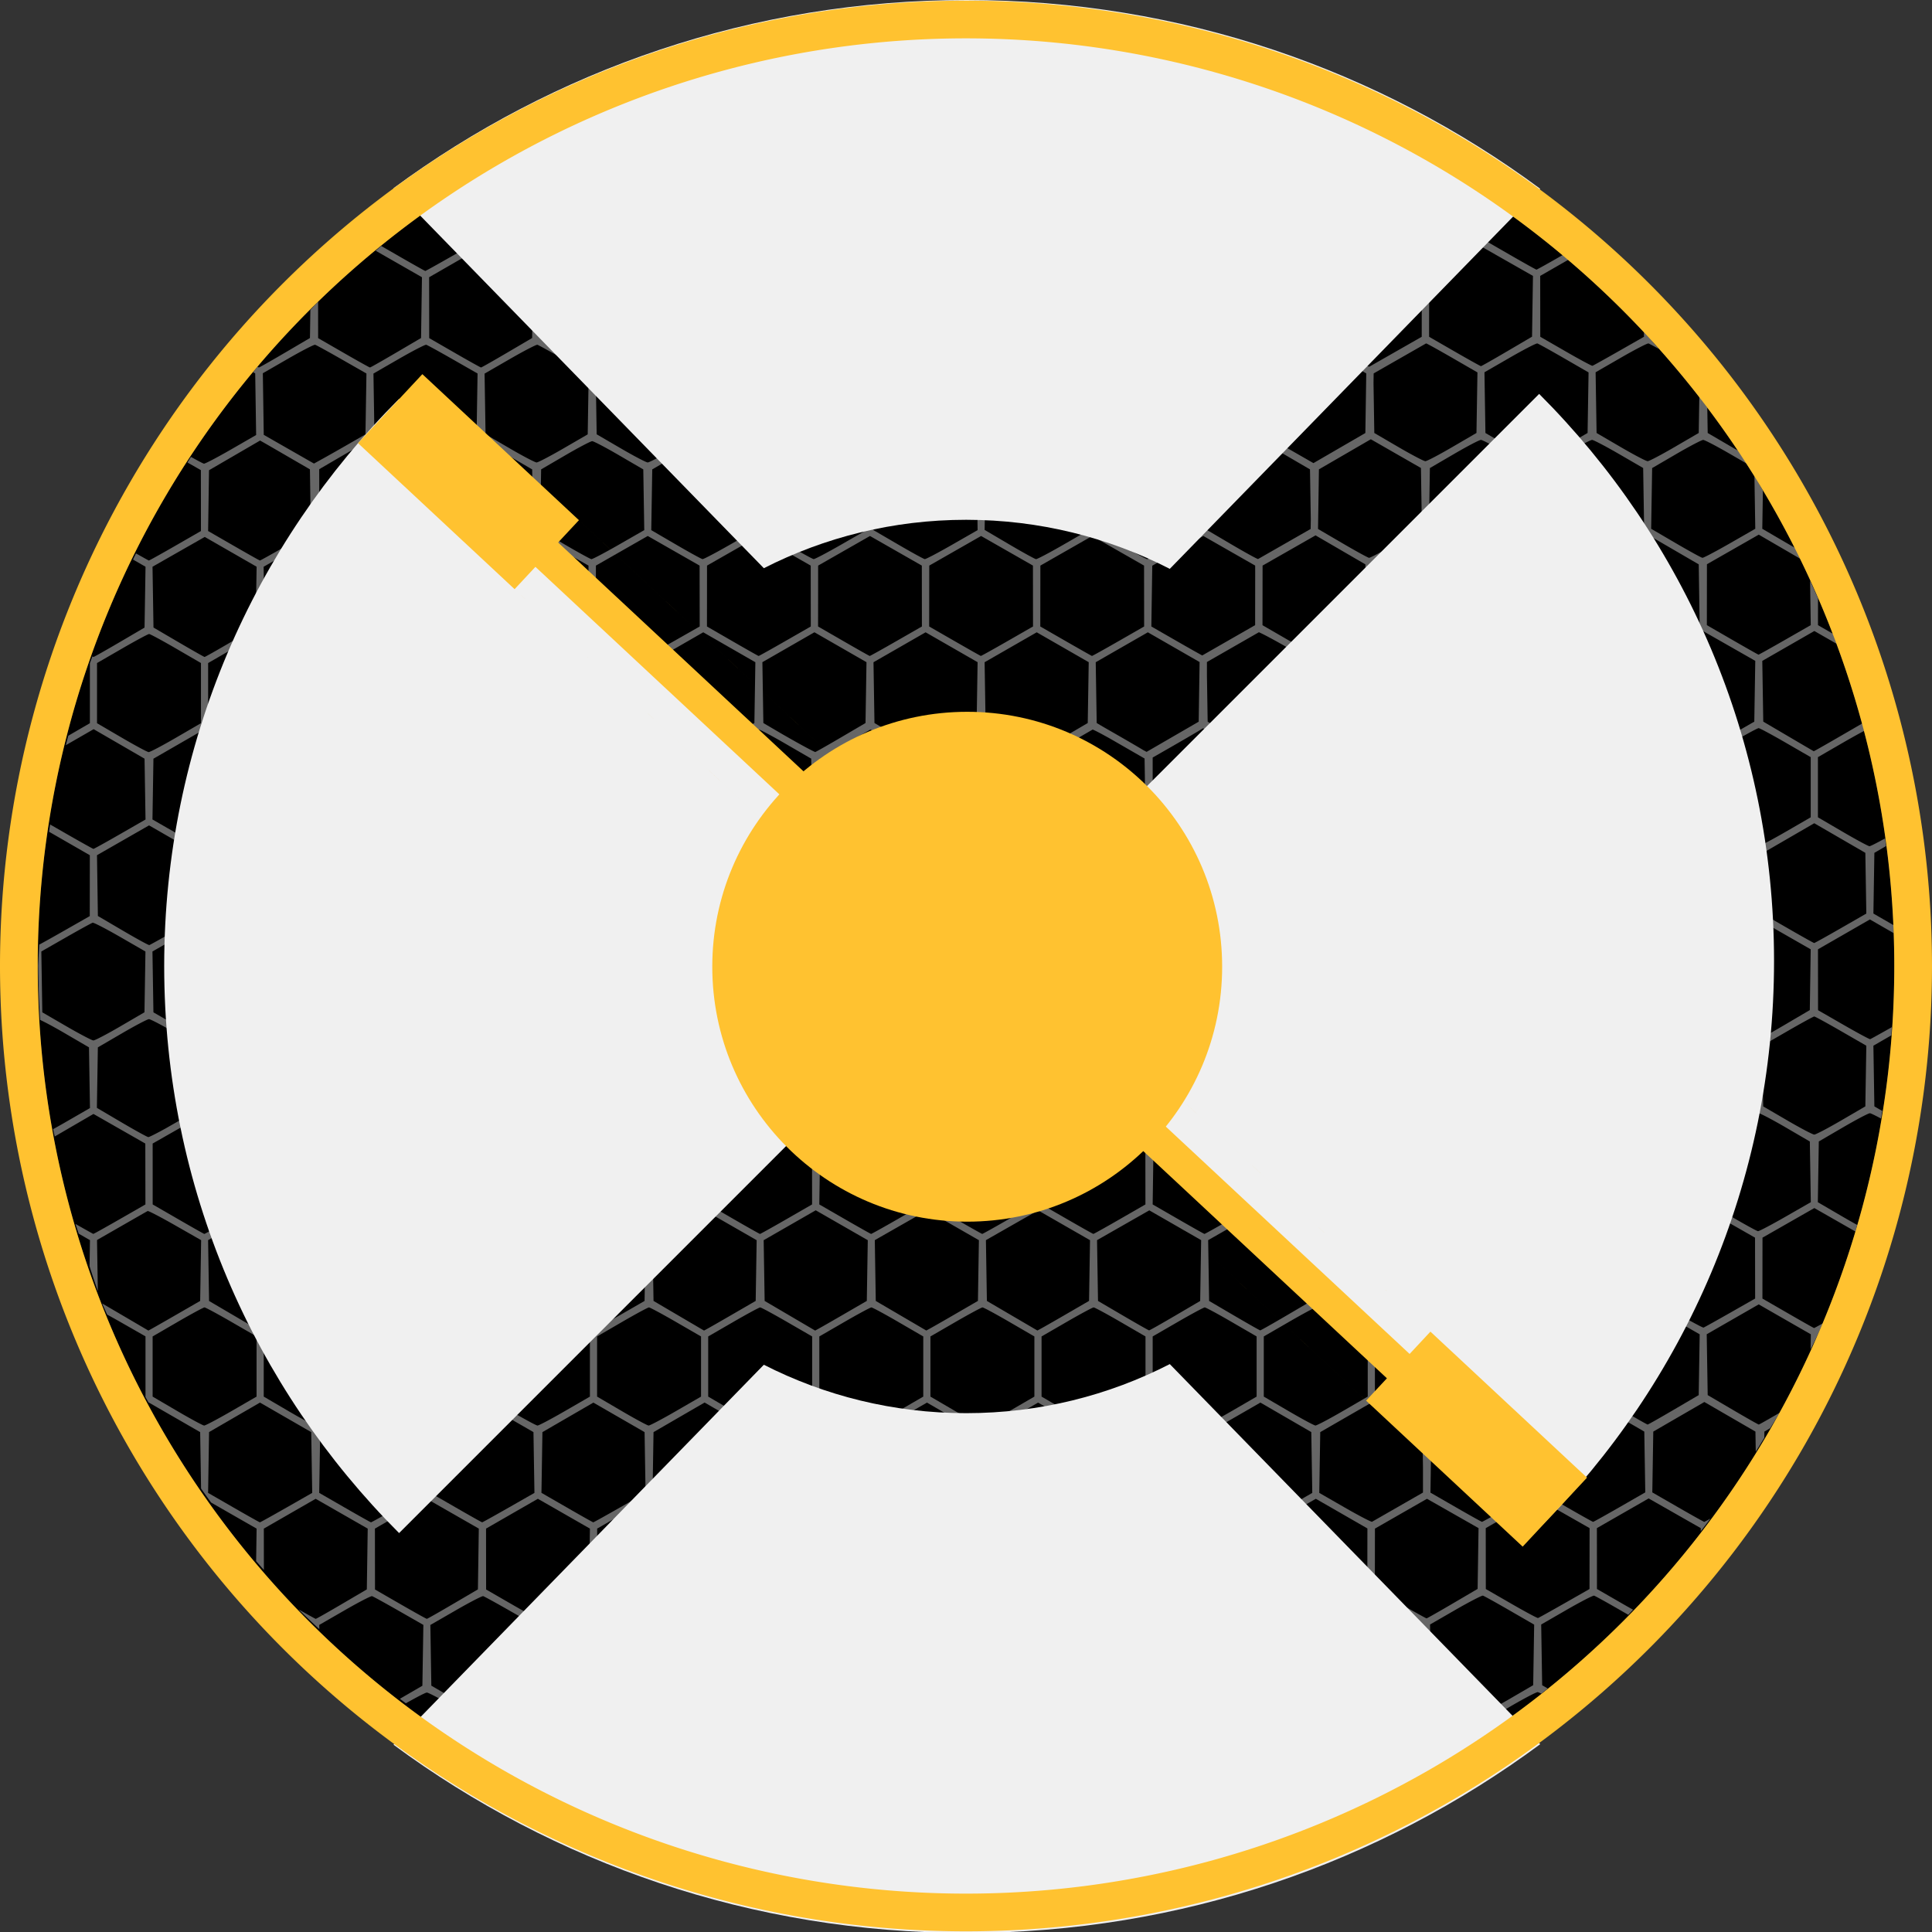 <svg width="768pt" height="768pt" version="1.1" viewBox="0 0 768 768.003" xmlns="http://www.w3.org/2000/svg">
 <rect x="0" y="0" width="768" height="768.003" fill="#333333" stroke="none"/>
 <g transform="translate(-.271 -40.795)">
  <ellipse cx="384.27" cy="424.8" rx="369.04" ry="368.79" stroke-width=".608"/>
 </g>
 <g transform="translate(-.271 -41.042)">
  <path d="m369.91 56.512a369.04 368.79 0 0 0 -3.427 0.121l-0.067 4.104-10.216 5.922c-5.619 3.257-10.268 5.894-10.33 5.86-0.063-0.034-4.602-2.697-10.088-5.92l-9.789-5.75a369.04 368.79 0 0 0 -5.205 0.733l-8.758 5.077c-5.619 3.257-10.267 5.894-10.33 5.86-0.051-0.028-4.131-2.423-8.206-4.815a369.04 368.79 0 0 0 -3.87 0.869c0.314 0.18 0.596 0.337 0.916 0.521l9.977 5.769v23.913l-9.977 5.769c-5.487 3.173-10.376 5.753-10.865 5.735-0.489-0.018-5.296-2.615-10.684-5.769l-9.796-5.736v-20.515a369.04 368.79 0 0 0 -2.85 0.947v19.569l-9.977 5.769c-5.487 3.173-10.376 5.753-10.865 5.735-0.489-0.018-5.296-2.615-10.684-5.769l-9.796-5.736v-1.47a369.04 368.79 0 0 0 -26.24 15.041l0.949 0.546 0.195 12.081 0.193 12.082-10.259 5.851c-5.643 3.219-10.379 5.851-10.528 5.851-0.148 0-4.844-2.634-10.435-5.854l-7.115-4.098a369.04 368.79 0 0 0 -2.173 1.908l8.046 4.61 10.347 5.926-0.178 12.081-0.178 12.082-9.974 5.856c-5.486 3.221-10.134 5.857-10.33 5.857s-4.913-2.626-10.482-5.835l-10.124-5.835-0.016-12.103v-2.413a369.04 368.79 0 0 0 -3.076 3.3l-0.164 11.173-9.974 5.856c-5.486 3.221-10.134 5.856-10.33 5.856-0.034-6e-5 -0.27-0.118-0.596-0.288a369.04 368.79 0 0 0 -1.707 2.161l0.846 0.484 0.195 12.874 0.174 11.61-9.853 5.678c-5.529 3.187-10.426 5.759-10.881 5.715-0.287-0.027-2.391-1.135-5.19-2.695a369.04 368.79 0 0 0 -1.368 2.229l5.32 3.037 0.016 12.103 0.015 12.103-10.209 5.874c-5.615 3.231-10.339 5.863-10.497 5.85-0.1-9e-3 -2.303-1.241-5.114-2.835a369.04 368.79 0 0 0 -1.183 2.446l4.973 2.858-0.193 12.094-0.195 12.094-9.974 5.851c-5.486 3.218-10.134 5.842-10.33 5.832-0.023-2e-3 -0.296-0.15-0.437-0.221a369.04 368.79 0 0 0 -0.988 2.703v23.846l-8.587 4.985a369.04 368.79 0 0 0 -0.959 3.752l0.853-0.492 10.187-5.872 10.117 5.862 10.117 5.864 0.195 12.092 0.193 12.092-10.179 5.85c-5.599 3.217-10.335 5.84-10.525 5.829-0.19-0.011-4.92-2.646-10.513-5.854l-6.701-3.845a369.04 368.79 0 0 0 -0.436 2.884l5.911 3.4 10.304 5.928-0.013 12.103-0.013 12.103-9.992 5.696c-4.947 2.82-9.082 5.125-10.092 5.632a369.04 368.79 0 0 0 -0.413 8.254 369.04 368.79 0 0 0 0.768 21.699c1.71 0.748 5.584 2.825 9.803 5.285l9.618 5.609 0.195 12.067 0.195 12.067-10.073 5.808c-1.637 0.944-3.163 1.798-4.589 2.584a369.04 368.79 0 0 0 0.654 2.908l5.249-3.054 10.152-5.906 10.302 5.883 10.304 5.885 0.024 12.103 0.023 12.103-3.753 2.158-7.255 4.158-1.087 0.623c-4.641 2.649-8.486 4.787-8.626 4.768-0.123-0.017-3.255-1.779-7.079-3.956a369.04 368.79 0 0 0 1.288 3.875l4.458 2.561-0.064 4.254-0.097 6.11a369.04 368.79 0 0 0 3.298 9.917l-0.132-8.247-0.182-11.375v-0.718l11.043-6.332 7.503-4.302c0.533-0.297 1.511-0.849 1.582-0.88 0.293-0.129 5.193 2.424 10.89 5.673l10.357 5.908-0.195 12.081-0.193 12.081-10.266 5.918c-5.646 3.255-10.295 5.892-10.33 5.861-0.036-0.031-4.552-2.69-10.038-5.908l-8.331-4.886a369.04 368.79 0 0 0 1.994 4.451c1.586 0.864 3.308 1.818 5.193 2.897l10.049 5.751v23.981l-0.077 0.044a369.04 368.79 0 0 0 1.346 2.344l0.086-0.05 10.187 5.872 10.187 5.872 0.193 12.081 0.167 10.347a369.04 368.79 0 0 0 3.98 5.561l7.755 4.441 10.347 5.928-0.178 12.081-0.013 0.846a369.04 368.79 0 0 0 3.083 3.508l-8e-3 -4.332-0.015-12.103 10.302-5.928 10.302-5.926 10.347 5.926 10.347 5.928-0.178 12.081-0.178 12.081-9.974 5.856c-5.486 3.221-10.134 5.857-10.33 5.857-0.147 2.8e-4 -3.16-1.676-6.836-3.763a369.04 368.79 0 0 0 8.254 7.851l-0.026-1.678 10.106-5.824c5.558-3.203 10.453-5.729 10.88-5.615 0.427 0.114 5.192 2.732 10.589 5.817l9.811 5.609-0.193 12.095-0.195 12.096-8.939 5.183a369.04 368.79 0 0 0 2.365 1.798c4.284-2.429 7.856-4.276 8.354-4.272 0.588 0 5.397 2.531 10.686 5.615l9.618 5.608 0.193 12.02 0.014 0.848a369.04 368.79 0 0 0 3.115 1.909l0.045-2.72 0.195-12.07 9.618-5.609c5.29-3.085 10.099-5.606 10.686-5.601 0.588 0 5.397 2.531 10.686 5.615l9.618 5.608 0.195 12.064 0.193 12.066-10.122 5.804c-0.56 0.321-1.063 0.599-1.606 0.905a369.04 368.79 0 0 0 2.955 1.427l10.165-5.806 10.304 5.885 10.302 5.885 0.012 7.003a369.04 368.79 0 0 0 2.936 1.071l0.01-8.074 10.304-5.885 10.304-5.885 10.304 5.885 10.302 5.885 0.015 12.103 0.01 8.213a369.04 368.79 0 0 0 2.908 0.743l0.01-8.955 0.014-12.103 10.304-5.885 10.304-5.885 10.302 5.885 10.304 5.885 0.014 12.103 0.015 12.103-5.3 3.04a369.04 368.79 0 0 0 4.364 0.659l2.411-1.385 3.523 2.025a369.04 368.79 0 0 0 5.957 0.297l-8.064-4.636 0.018-12.103 0.018-12.103 10.304-5.885 10.304-5.885 10.303 5.885 10.304 5.885 0.014 12.103 0.015 12.103-10.102 5.793a369.04 368.79 0 0 0 5.076 0.253l6.501-3.732 5.763 3.312a369.04 368.79 0 0 0 5.122 -0.181l-9.469-5.445 0.018-12.103 0.018-12.103 10.304-5.885 10.304-5.885 10.302 5.885 10.304 5.885 0.014 12.103 0.015 12.103-5.194 2.978a369.04 368.79 0 0 0 10.937 -1.327l-2.878-1.652 0.184-12.082 0.182-12.081 10.152-5.907 10.154-5.906 10.302 5.885 10.241 5.85-0.015 11.226-0.01 6.891a369.04 368.79 0 0 0 3.001 -0.673l0.01-4.574 0.02-12.836 11.008-6.281 9.718-5.544 9.918 5.769 10.149 5.904 0.057 3.896a369.04 368.79 0 0 0 3.2 -1.431v-2.509l10.302-5.883 10.302-5.885 4.918 2.86a369.04 368.79 0 0 0 2.872 -1.432l-6.395-3.736 0.195-12.082 0.193-12.082 9.618-5.611c5.29-3.085 10.099-5.597 10.686-5.583 0.588 0.014 5.397 2.534 10.687 5.601l9.618 5.576 0.12 7.463a369.04 368.79 0 0 0 3.362 -2.403l0.081-5.032 9.618-5.607c5.29-3.084 10.099-5.599 10.686-5.59 0.166 0 0.73 0.244 1.485 0.602a369.04 368.79 0 0 0 2.51 -2.061l-2.214-1.292-0.194-12.067-0.195-12.067 10.119-5.835c5.566-3.209 10.472-5.743 10.902-5.63 0.43 0.113 5.189 2.75 10.574 5.861l3.035 1.754a369.04 368.79 0 0 0 1.892 -2.03c-1.312-0.731-2.726-1.531-4.224-2.394l-10.126-5.832-0.014-12.103-0.014-12.103 10.286-5.9 10.286-5.899 10.354 5.899 10.352 5.9-9.5e-4 1.258a369.04 368.79 0 0 0 3.827 -5.031c-1.367 0.754-2.35 1.281-2.424 1.281-0.178 0-4.897-2.634-10.488-5.854l-10.165-5.854 0.195-12.087 0.193-12.088 10.152-5.883 10.152-5.883 10.152 5.883 10.152 5.883 0.129 7.991a369.04 368.79 0 0 0 3.394 -5.532l0.039-2.46 2.28-1.321a369.04 368.79 0 0 0 3.772 -6.149c-4.434 2.579-8.12 4.671-8.288 4.671-0.196 0-4.845-2.633-10.33-5.851l-9.974-5.851-0.193-12.094-0.195-12.094 10.333-5.939 10.334-5.938 10.36 5.947 10.358 5.949-0.096 6.021a369.04 368.79 0 0 0 2.883 -5.965v-0.075l0.051-0.029a369.04 368.79 0 0 0 1.93 -4.311c-2.033 1.135-3.403 1.878-3.476 1.872-0.14-0.013-4.816-2.656-10.393-5.874l-10.14-5.85 0.014-12.103 0.014-12.103 10.303-5.885 10.304-5.885 10.304 5.885 6.05 3.455a369.04 368.79 0 0 0 0.671 -2.624c-1.713-0.955-3.67-2.064-5.821-3.318l-9.811-5.721 0.193-12.075 0.195-12.074 9.618-5.609c5.29-3.086 10.099-5.611 10.686-5.611 0.333 0 2.093 0.859 4.455 2.123a369.04 368.79 0 0 0 0.458 -3.024l-3.132-1.826-0.195-12.062-0.193-12.06 7.158-4.128a369.04 368.79 0 0 0 0.161 -3.229c-4.563 2.579-8.389 4.705-8.609 4.765-0.252 0.069-5.014-2.494-10.583-5.696l-10.126-5.821-0.015-12.103-0.016-12.103 10.321-5.936 10.319-5.936 9.49 5.459a369.04 368.79 0 0 0 -0.114 -3.205l-7.984-4.6 0.195-12.064 0.193-12.066 4.647-2.693a369.04 368.79 0 0 0 -0.371 -3.056c-3.344 1.841-5.895 3.135-6.237 3.118-0.488-0.025-5.297-2.621-10.685-5.769l-9.796-5.725v-23.912l9.977-5.769c3.408-1.971 6.414-3.633 8.402-4.675a369.04 368.79 0 0 0 -0.673 -3.002l-9.04 5.241c-5.619 3.257-10.267 5.894-10.33 5.86-0.064-0.034-4.604-2.697-10.09-5.92l-9.974-5.858-0.193-12.071-0.195-12.071 10.347-5.94 10.346-5.942 8.887 5.103a369.04 368.79 0 0 0 -1.29 -3.88l-6.149-3.553 0.013-10.649a369.04 368.79 0 0 0 -3.147 -7.028l0.082 5.596 0.178 12.081-10.254 5.874c-5.64 3.231-10.369 5.867-10.508 5.86-0.14-8e-3 -4.817-2.651-10.394-5.874l-10.141-5.86 0.015-12.103 0.015-12.103 10.302-5.883 10.302-5.885 10.154 5.906 6.352 3.695a369.04 368.79 0 0 0 -1.895 -4.233c-1.087-0.62-2.219-1.27-3.405-1.963l-9.811-5.739 0.193-12.064 0.051-3.148a369.04 368.79 0 0 0 -3.369 -5.868l0.145 9.005 0.195 12.08-10.123 5.804c-5.567 3.192-10.464 5.774-10.881 5.737-0.417-0.036-5.174-2.649-10.571-5.806l-9.811-5.74 0.193-12.063 0.195-12.064 9.618-5.607c5.29-3.084 10.099-5.599 10.686-5.59 0.588 0.01 5.397 2.526 10.686 5.593l7.048 4.085a369.04 368.79 0 0 0 -3.86 -5.405c-0.816-0.462-1.618-0.913-2.475-1.413l-9.618-5.611-0.163-10.106a369.04 368.79 0 0 0 -3.164 -4.422l-0.041 2.482-0.195 12.035-9.618 5.607c-5.29 3.084-10.099 5.612-10.686 5.616-0.588 5e-3 -5.397-2.516-10.686-5.601l-9.618-5.611-0.195-12.067-0.193-12.067 10.119-5.835c5.566-3.209 10.472-5.743 10.902-5.63 0.238 0.062 1.866 0.938 4.126 2.198a369.04 368.79 0 0 0 -5.923 -6.74v1.899l-9.992 5.696c-5.495 3.133-10.212 5.757-10.483 5.832-0.271 0.075-5.05-2.488-10.618-5.696l-10.126-5.832-0.014-12.103-0.015-12.103 10.287-5.9 1.037-0.594a369.04 368.79 0 0 0 -2.168 -1.923l-0.117 0.067c-5.612 3.223-10.351 5.858-10.529 5.858-0.178 0-4.899-2.634-10.489-5.854l-10.069-5.8 0.163-10.827 0.1-6.638a369.04 368.79 0 0 0 -3.402 -2.084l0.128 8.007 0.099 6.164v5.395l-11.043 6.332-9.637 5.525c-1.358-0.525-5.634-2.789-10.443-5.552l-10.167-5.844 0.193-12.078 0.195-12.08 10.187-5.872 7.297-4.205a369.04 368.79 0 0 0 -2.704 -1.657l-5.836 3.387c-5.464 3.173-10.353 5.748-10.865 5.723-0.511-0.025-5.338-2.621-10.725-5.769l-9.796-5.723v-15.119a369.04 368.79 0 0 0 -2.85 -1.04v16.161l-9.935 5.768c-5.464 3.173-10.353 5.748-10.865 5.723-0.511-0.025-5.338-2.621-10.726-5.769l-9.796-5.723v-23.913l7.007-4.052a369.04 368.79 0 0 0 -3.722 -0.95c-2.591 1.478-4.591 2.594-4.71 2.588-0.196-0.01-4.845-2.646-10.33-5.858l-1.717-1.005a369.04 368.79 0 0 0 -14.762 -3.143l-7.273 4.216c-5.619 3.257-10.268 5.888-10.33 5.847-0.063-0.041-4.603-2.704-10.088-5.915l-9.974-5.839-0.053-3.275a369.04 368.79 0 0 0 -3.454 -0.172l-0.056 3.432-10.216 5.922c-5.619 3.257-10.268 5.888-10.33 5.847-0.063-0.041-4.602-2.704-10.088-5.915l-9.974-5.839zm-45.884 6.812c0.389 0 5.197 2.596 10.684 5.769l9.977 5.769v23.913l-9.977 5.769c-5.487 3.173-10.376 5.748-10.865 5.723-0.489-0.025-5.296-2.621-10.684-5.769l-9.796-5.723v-23.913l9.977-5.769c5.487-3.173 10.294-5.769 10.684-5.769zm44.213 0c0.412 0 5.219 2.597 10.684 5.769l9.935 5.768v23.916l-9.935 5.768c-5.464 3.173-10.353 5.748-10.865 5.723-0.511-0.025-5.338-2.621-10.726-5.769l-9.796-5.723v-23.913l9.977-5.769c5.487-3.173 10.314-5.769 10.725-5.769zm44.171 0c0.412 0 5.219 2.597 10.684 5.769l9.935 5.768v23.916l-9.935 5.768c-5.464 3.173-10.353 5.748-10.865 5.723-0.511-0.025-5.338-2.621-10.725-5.769l-9.796-5.723v-23.913l9.977-5.769c5.487-3.173 10.314-5.769 10.726-5.769zm44.171 0c0.412 0 5.22 2.597 10.684 5.769l9.935 5.768v23.916l-9.935 5.768c-5.464 3.173-10.353 5.748-10.865 5.723-0.511-0.025-5.338-2.621-10.725-5.769l-9.796-5.723v-23.913l9.977-5.769c5.487-3.173 10.313-5.769 10.725-5.769zm-154.64 37.807 10.152 5.885 10.152 5.885 0.195 12.07 0.194 12.07-10.204 5.858c-5.612 3.223-10.349 5.857-10.525 5.854-0.176-3e-3 -4.896-2.641-10.489-5.862l-10.168-5.858 0.193-12.066 0.195-12.066 10.152-5.885zm44.171 0 10.152 5.885 10.152 5.885 0.195 12.07 0.193 12.07-10.204 5.858c-5.612 3.223-10.349 5.857-10.525 5.854-0.176-3e-3 -4.896-2.641-10.489-5.862l-10.167-5.858 0.193-12.066 0.195-12.066 10.152-5.885zm132.58 0.018 10.117 5.862 10.117 5.864 0.195 12.092 0.194 12.092-10.179 5.849c-5.599 3.217-10.335 5.842-10.525 5.83-0.19-0.011-4.921-2.646-10.514-5.854l-10.168-5.835 0.193-12.078 0.195-12.08 10.187-5.872zm44.171 0 10.117 5.862 10.117 5.864 0.195 12.092 0.193 12.092-10.179 5.849c-5.599 3.217-10.335 5.842-10.525 5.83-0.19-0.011-4.921-2.646-10.514-5.854l-10.167-5.835 0.193-12.078 0.195-12.08 10.187-5.872zm-309.32 0.011 10.177 5.865 10.177 5.867 0.195 12.081 0.193 12.082-10.259 5.851c-5.643 3.219-10.378 5.849-10.524 5.846-0.146-3e-3 -4.842-2.641-10.435-5.862l-10.167-5.858 0.193-12.066 0.195-12.066 10.127-5.87zm44.171 0 10.177 5.865 10.177 5.867 0.195 12.081 0.193 12.082-10.259 5.851c-5.642 3.219-10.378 5.849-10.524 5.846-0.146-3e-3 -4.842-2.641-10.435-5.862l-10.168-5.858 0.193-12.066 0.195-12.066 10.127-5.87zm132.61 0 10.128 5.871 10.127 5.87 0.195 12.07 0.193 12.07-10.204 5.858c-5.612 3.223-10.349 5.851-10.525 5.84-0.176-0.011-4.896-2.646-10.489-5.854l-10.167-5.835 0.193-12.078 0.195-12.08 10.177-5.865zm44.171 0 10.128 5.871 10.127 5.87 0.195 12.07 0.193 12.07-10.204 5.858c-5.612 3.223-10.349 5.851-10.525 5.84-0.176-0.011-4.896-2.646-10.489-5.854l-10.168-5.835 0.193-12.078 0.195-12.08 10.177-5.865zm154.92 38.044 9.849 5.605 10.386 5.91-0.184 12.081-0.182 12.081-9.974 5.857c-5.486 3.221-10.134 5.855-10.33 5.856-0.196 3.9e-4 -4.912-2.624-10.481-5.833l-10.126-5.835-0.01-2.635 0.011-8.225 0.018-12.815 11.019-6.316zm-265.4 0.172 10.321 5.938 10.319 5.936-0.012 12.103-0.012 12.103-10.027 5.696c-5.514 3.132-10.232 5.752-10.485 5.821-0.252 0.069-5.016-2.494-10.585-5.696l-10.124-5.821-0.017-12.103-0.015-12.103 10.319-5.936zm-132.55 0.019 10.347 5.928 10.347 5.926-0.178 12.081-0.178 12.082-9.974 5.856c-5.486 3.221-10.134 5.857-10.33 5.857-0.196 4e-4 -4.913-2.626-10.482-5.835l-10.124-5.835-0.017-12.103-0.015-12.103 10.302-5.926zm44.171 0 10.347 5.928 10.347 5.926-0.178 12.081-0.178 12.082-9.974 5.856c-5.486 3.221-10.134 5.857-10.33 5.857-0.196 4e-4 -4.913-2.626-10.482-5.835l-10.124-5.835-0.017-12.103-0.015-12.103 10.302-5.926zm44.171 0 10.347 5.928 10.347 5.926-0.178 12.081-0.178 12.082-9.974 5.856c-5.486 3.221-10.134 5.857-10.33 5.857-0.196 4e-4 -4.913-2.626-10.482-5.835l-10.124-5.835-0.017-12.103-0.015-12.103 10.302-5.926zm88.407 0 10.302 5.928 10.304 5.926-0.012 12.103-0.012 12.103-9.992 5.696c-5.495 3.133-10.212 5.757-10.483 5.832-0.271 0.075-4.982-2.498-10.468-5.718l-9.974-5.853-0.178-12.082-0.178-12.081 10.347-5.926zm44.172 0 10.302 5.928 10.302 5.926-0.012 12.103-0.012 12.103-9.992 5.696c-5.495 3.133-10.214 5.757-10.485 5.832-0.271 0.075-4.981-2.498-10.467-5.718l-9.974-5.853-0.178-12.082-0.178-12.081 10.347-5.926zm44.171 0 10.302 5.928 10.302 5.926-0.012 12.103-0.012 12.103-9.992 5.696c-5.495 3.133-10.214 5.757-10.485 5.832-0.271 0.075-4.981-2.498-10.467-5.718l-9.974-5.853-0.178-12.082-0.178-12.081 10.347-5.926zm44.171 0 10.302 5.928 10.302 5.926-0.012 12.103-0.012 12.103-9.992 5.696c-5.495 3.133-10.214 5.757-10.485 5.832-0.271 0.075-4.981-2.498-10.467-5.718l-9.974-5.853-0.178-12.082-0.178-12.081 10.347-5.926zm44.164 0 10.302 5.928 10.266 5.906-0.015 10.86-0.018 12.836-11.009 6.281-9.859 5.625c-1.287-0.571-5.365-2.826-10.032-5.565l-9.974-5.853-0.178-12.082-0.178-12.081 10.347-5.926zm22.321 38.17c0.433 0.113 5.193 2.752 10.578 5.862l9.792 5.657-0.195 12.035-0.195 12.035-9.618 5.607c-5.29 3.084-10.099 5.612-10.687 5.616-0.588 5e-3 -5.397-2.516-10.686-5.601l-9.618-5.611-0.195-12.113-0.125-7.75 0.059-3.823 11.016-6.301 9.811-5.611c0.02-2e-3 0.05-8e-3 0.063-5e-3zm44.175 9.5e-4c0.43 0.113 5.189 2.75 10.574 5.861l9.792 5.657-0.195 12.035-0.195 12.035-9.618 5.607c-5.29 3.084-10.099 5.612-10.686 5.616-0.588 5e-3 -5.397-2.516-10.686-5.601l-9.618-5.611-0.195-12.067-0.193-12.067 10.119-5.835c5.566-3.209 10.472-5.743 10.902-5.63zm-309.46 0.381c0.302 0 5.082 2.614 10.621 5.808l10.071 5.808-0.194 12.06-0.195 12.062-9.618 5.607c-5.29 3.084-10.099 5.607-10.686 5.607-0.588 0-5.397-2.523-10.687-5.607l-9.618-5.607-0.195-12.062-0.195-12.062 10.073-5.807c5.54-3.194 10.319-5.808 10.621-5.808zm44.171 0c0.302 0 5.082 2.614 10.621 5.808l10.071 5.808-0.193 12.06-0.195 12.062-9.618 5.607c-5.29 3.084-10.099 5.607-10.686 5.607-0.588 0-5.397-2.523-10.687-5.607l-9.618-5.607-0.195-12.062-0.195-12.062 10.073-5.807c5.54-3.194 10.319-5.808 10.621-5.808zm-220.56 0.147c0.427 0.114 5.192 2.732 10.589 5.817l9.813 5.609-0.195 12.091-0.195 12.091-6.412 3.693c-3.527 2.031-8.175 4.669-10.33 5.861l-3.728 2.062-8.942-5.114-11.018-6.301-0.193-12.874-0.175-11.611 9.906-5.708c5.558-3.203 10.453-5.731 10.88-5.616zm44.171 0c0.427 0.114 5.192 2.732 10.589 5.817l9.813 5.609-0.195 12.096-0.195 12.096-9.618 5.576c-5.29 3.067-10.099 5.587-10.686 5.601-0.588 0.014-5.397-2.498-10.686-5.583l-9.618-5.611-0.195-12.081-0.195-12.081 10.106-5.824c5.558-3.203 10.453-5.731 10.88-5.616zm352.78 0c0.427-0.114 5.323 2.413 10.881 5.616l10.012 5.769-0.163 10.852-0.195 12.846-10.686 6.196-9.946 5.768-9.696-5.561-10.218-5.86-0.195-12.1-0.195-12.1 9.813-5.609c5.397-3.085 10.161-5.702 10.588-5.817zm-44.171 9.5e-4c0.427-0.114 5.323 2.412 10.881 5.615l10.105 5.824-0.194 12.081-0.195 12.082-9.618 5.609c-5.29 3.085-10.099 5.599-10.686 5.584-0.588-0.014-5.397-2.536-10.687-5.603l-9.618-5.576-0.195-12.096-0.195-12.096 9.813-5.608c5.397-3.085 10.161-5.702 10.588-5.817zm-264.42 9.5e-4c0.419 0.113 5.177 2.729 10.574 5.814l9.813 5.609-0.195 12.096-0.195 12.096-9.618 5.576c-5.29 3.067-10.099 5.583-10.687 5.593-0.588 0.01-5.397-2.506-10.686-5.59l-9.618-5.607-0.195-12.062-0.195-12.062 10.12-5.835c5.566-3.209 10.462-5.743 10.881-5.63zm44.171 0c0.419 0.113 5.177 2.729 10.574 5.814l9.813 5.609-0.195 12.096-0.195 12.096-9.618 5.576c-5.29 3.067-10.099 5.583-10.686 5.593-0.588 0.01-5.397-2.506-10.686-5.59l-9.618-5.607-0.195-12.062-0.195-12.062 10.12-5.835c5.566-3.209 10.462-5.743 10.881-5.63zm131.9 2e-3c0.419-0.113 5.316 2.42 10.881 5.629l10.119 5.836-0.193 12.06-0.195 12.062-9.618 5.607c-5.29 3.084-10.099 5.599-10.687 5.59-0.588-0.01-5.397-2.526-10.686-5.593l-9.618-5.576-0.195-12.096-0.195-12.096 9.813-5.608c5.397-3.085 10.155-5.701 10.574-5.814zm44.171 0c0.419-0.113 5.316 2.42 10.881 5.629l10.119 5.836-0.193 12.06-0.195 12.062-9.618 5.607c-5.29 3.084-10.099 5.599-10.687 5.59-0.588-0.01-5.397-2.526-10.686-5.593l-9.618-5.576-0.195-12.096-0.195-12.096 9.813-5.608c5.397-3.085 10.155-5.701 10.574-5.814zm111.06 37.557 9.696 5.561 10.218 5.86 0.195 12.084 0.195 12.084-10.123 5.804c-5.567 3.192-10.464 5.776-10.881 5.743-0.417-0.034-5.174-2.641-10.571-5.793l-9.718-5.676 0.164-10.855 0.193-12.847 10.686-6.196zm43.78 0.252c0.588 0.014 5.397 2.534 10.687 5.601l9.618 5.576 0.195 12.08 0.195 12.08-10.123 5.804c-5.567 3.192-10.464 5.776-10.881 5.743-0.417-0.034-5.174-2.641-10.571-5.793l-9.811-5.73 0.193-12.084 0.195-12.082 9.618-5.609c5.29-3.086 10.099-5.599 10.686-5.584zm44.171 9e-3c0.588 9e-3 5.397 2.526 10.686 5.593l9.618 5.576 0.195 12.08 0.195 12.08-10.123 5.804c-5.567 3.192-10.464 5.774-10.881 5.737-0.417-0.036-5.174-2.649-10.571-5.806l-9.811-5.74 0.193-12.063 0.195-12.064 9.618-5.607c5.29-3.084 10.099-5.599 10.687-5.59zm-529.49 0.248 2.944 1.677 6.179 3.583 10.686 6.196 0.193 12.847 0.181 11.934-9.746 5.607h-7e-3c-5.616 3.231-10.339 5.863-10.497 5.85-0.158-0.013-4.855-2.656-10.439-5.874l-10.152-5.85 0.178-12.081 0.177-12.082 10.151-5.903zm220.36 0.249c0.588 0 5.397 2.525 10.686 5.611l9.618 5.609 0.195 12.071 0.193 12.071-10.122 5.803c-5.567 3.192-10.464 5.768-10.881 5.725-0.417-0.044-5.174-2.653-10.571-5.8l-9.813-5.721 0.195-12.075 0.195-12.074 9.618-5.609c5.29-3.086 10.099-5.611 10.687-5.611zm-176.68 9e-3c0.588 5e-3 5.397 2.533 10.687 5.616l9.618 5.607 0.195 12.02 0.193 12.02-10.087 5.85c-5.548 3.217-10.443 5.82-10.88 5.785-0.167-0.013-1.108-0.486-2.339-1.136l-6.509-3.731-11.019-6.316-0.016-12.815-0.016-11.763 9.489-5.534c5.29-3.086 10.099-5.607 10.686-5.603zm44.171 0c0.588 5e-3 5.397 2.533 10.687 5.616l9.618 5.607 0.195 12.02 0.193 12.02-10.087 5.85c-5.548 3.217-10.443 5.82-10.88 5.783-0.437-0.036-5.21-2.649-10.607-5.806l-9.813-5.74 0.195-12.07 0.195-12.068 9.618-5.609c5.29-3.086 10.099-5.607 10.686-5.603zm44.171 0c0.588 5e-3 5.397 2.533 10.687 5.616l9.618 5.607 0.195 12.066 0.193 12.066-10.122 5.803c-5.567 3.192-10.464 5.775-10.881 5.739-0.417-0.036-5.174-2.649-10.571-5.806l-9.813-5.74 0.195-12.07 0.195-12.068 9.618-5.611c5.29-3.086 10.099-5.607 10.686-5.603zm44.171 0c0.588 5e-3 5.397 2.533 10.686 5.616l9.618 5.607 0.195 12.066 0.194 12.066-10.122 5.803c-5.567 3.192-10.464 5.768-10.881 5.725-0.417-0.044-5.174-2.653-10.571-5.8l-9.813-5.721 0.195-12.075 0.195-12.074 9.618-5.609c5.29-3.086 10.099-5.607 10.687-5.603zm88.342 0c0.588-5e-3 5.397 2.517 10.687 5.603l9.618 5.609 0.195 12.071 0.193 12.071-10.122 5.803c-5.567 3.192-10.464 5.768-10.881 5.725-0.417-0.044-5.174-2.653-10.571-5.8l-9.813-5.721 0.195-12.068 0.195-12.07 9.618-5.607c5.29-3.084 10.099-5.612 10.686-5.616zm44.171 0c0.588-5e-3 5.397 2.516 10.687 5.601l9.618 5.611 0.195 12.066 0.193 12.067-10.071 5.808c-5.54 3.194-10.436 5.776-10.881 5.737-0.445-0.039-5.224-2.669-10.621-5.846l-9.811-5.776 0.194-12.023 0.195-12.023 9.618-5.607c5.29-3.084 10.099-5.612 10.686-5.616zm44.171 0c0.588-5e-3 5.397 2.516 10.686 5.601l9.618 5.611 0.195 12.066 0.193 12.067-10.071 5.808c-5.54 3.194-10.436 5.776-10.881 5.737-0.445-0.039-5.224-2.669-10.621-5.846l-9.811-5.776 0.193-12.023 0.195-12.023 9.618-5.607c5.29-3.084 10.099-5.612 10.686-5.616zm44.171 0c0.588-5e-3 5.397 2.516 10.686 5.601l9.618 5.611 0.195 12.113 0.125 7.75-0.059 3.823-11.016 6.301-9.896 5.66c-0.698-0.196-5.31-2.737-10.535-5.812l-9.811-5.776 0.193-12.023 0.195-12.023 9.618-5.607c5.29-3.084 10.099-5.612 10.686-5.616zm66.192 37.154 10.154 5.906 10.152 5.906 0.178 12.082 0.178 12.081-10.254 5.874c-5.64 3.231-10.369 5.867-10.508 5.86-0.14-8e-3 -4.817-2.651-10.394-5.874l-10.141-5.86 0.015-12.103 0.015-12.103 10.302-5.883zm44.171 0 10.154 5.906 10.152 5.906 0.178 12.082 0.178 12.081-10.254 5.874c-5.64 3.231-10.369 5.867-10.508 5.86-0.14-8e-3 -4.817-2.651-10.394-5.874l-10.14-5.86 0.014-12.103 0.015-12.103 10.302-5.883zm44.171 0 10.154 5.906 10.152 5.906 0.178 12.082 0.178 12.081-10.254 5.874c-5.64 3.231-10.369 5.867-10.508 5.86-0.14-8e-3 -4.817-2.651-10.394-5.874l-10.141-5.86 0.015-12.103 0.015-12.103 10.302-5.883zm-132.02 0.288 9.662 5.621 10.149 5.903 0.178 12.082 0.178 12.081-10.254 5.874c-5.64 3.231-10.369 5.867-10.508 5.86-0.14-8e-3 -4.817-2.651-10.394-5.874l-10.099-5.836 0.015-10.863 0.019-12.836 11.008-6.28zm-309.63 0.242 10.304 5.885 10.304 5.885 0.021 12.103 0.021 12.103-10.013 5.696c-5.507 3.133-10.233 5.764-10.503 5.849s-5.052-2.479-10.628-5.696l-10.14-5.849 0.014-12.103 0.013-12.103 10.304-5.885zm44.171 0 10.304 5.885 10.304 5.885 0.021 12.103 0.021 12.103-10.013 5.696c-5.507 3.133-10.233 5.764-10.503 5.849-0.269 0.084-5.052-2.479-10.628-5.696l-10.14-5.849 0.014-12.103 0.012-12.103 10.304-5.885zm44.171 0 10.304 5.885 10.302 5.885 0.015 12.103 0.014 12.103-10.243 5.874c-5.633 3.231-10.355 5.863-10.494 5.85-0.14-0.013-4.817-2.656-10.393-5.874l-10.14-5.85 0.014-12.103 0.012-12.103 10.304-5.885zm44.171 0 10.302 5.885 10.304 5.885 0.014 12.103 0.015 12.103-10.243 5.874c-5.633 3.231-10.356 5.863-10.496 5.85-0.14-0.013-4.817-2.656-10.393-5.874l-10.138-5.85 0.014-12.103 0.012-12.103 10.304-5.885zm44.171 0 10.302 5.885 10.304 5.885 0.014 12.103 0.015 12.103-10.243 5.874c-5.632 3.23-10.355 5.855-10.494 5.833-0.14-0.022-4.819-2.665-10.398-5.874l-10.144-5.833 0.018-12.103 0.018-12.103 10.304-5.885zm44.171 0 10.302 5.885 10.304 5.885 0.014 12.103 0.015 12.103-10.243 5.874c-5.632 3.23-10.355 5.855-10.494 5.833-0.14-0.022-4.819-2.665-10.398-5.874l-10.144-5.833 0.018-12.103 0.018-12.103 10.304-5.885zm-265.03 9.5e-4 10.152 5.906 10.154 5.906 0.185 12.082 0.186 12.081-10.026 5.696c-5.514 3.133-10.247 5.77-10.517 5.86-0.202 0.068-2.946-1.357-6.66-3.433l-2.587-1.499-10.686-6.194-0.195-12.871-0.181-12.013 9.871-5.636zm309.2 0 10.302 5.885 10.302 5.883 0.01 2.635-0.011 8.225-0.016 12.815-11.02 6.317-9.996 5.73c-0.931-0.475-5.055-2.797-10.08-5.683l-10.158-5.833 0.184-12.081 0.182-12.082 10.152-5.906zm-396.95 0.375 10.307 5.922 10.305 5.922-0.193 12.094-0.195 12.094-9.974 5.851c-5.486 3.218-10.134 5.842-10.33 5.832s-4.845-2.646-10.33-5.858l-9.974-5.839-0.193-12.085-0.195-12.084 10.387-5.925zm44.645 0.267c0.119 0.052 1.329 0.731 2.633 1.466l5.923 3.38 11.008 6.28 0.019 12.836 0.016 11.891-9.825 5.764c-5.486 3.218-10.134 5.842-10.33 5.832s-4.845-2.646-10.33-5.858l-9.974-5.839-0.193-12.085-0.195-12.084 10.357-5.907c5.696-3.249 10.598-5.803 10.891-5.675zm418.42 37.148 10.387 5.925 10.386 5.925-0.193 12.081-0.195 12.081-10.265 5.917c-5.646 3.255-10.295 5.892-10.33 5.861-0.035-0.031-4.554-2.689-10.039-5.907l-9.974-5.851-0.194-12.094-0.195-12.094 10.307-5.922zm44.171 0 10.387 5.925 10.386 5.925-0.193 12.081-0.195 12.081-10.265 5.917c-5.646 3.255-10.295 5.892-10.33 5.861-0.035-0.031-4.554-2.689-10.039-5.907l-9.974-5.851-0.193-12.094-0.195-12.094 10.307-5.922zm44.196 0.014 10.375 5.918 10.373 5.918-0.194 12.081-0.195 12.081-10.265 5.917c-5.646 3.255-10.295 5.891-10.33 5.857-0.035-0.034-4.554-2.699-10.039-5.921l-9.974-5.858-0.193-12.071-0.195-12.07 10.319-5.926zm44.171 0 10.375 5.918 10.373 5.918-0.193 12.081-0.195 12.081-10.265 5.917c-5.646 3.255-10.295 5.891-10.33 5.857-0.036-0.034-4.554-2.699-10.039-5.921l-9.974-5.858-0.193-12.071-0.195-12.07 10.319-5.926zm-176.57 0.455c1.487 0.625 5.59 2.8 10.276 5.473l10.357 5.908-0.193 12.081-0.195 12.081-10.265 5.917c-5.646 3.255-10.295 5.892-10.33 5.861-0.036-0.031-4.554-2.689-10.039-5.907l-9.974-5.851-0.195-12.156-0.099-6.209v-5.354l11.043-6.331zm-176.68 0.015 10.347 5.946 10.346 5.946-0.193 12.094-0.195 12.094-9.974 5.851c-4.995 2.93-9.121 5.272-9.999 5.686-0.949-0.328-5.743-2.905-11.225-6.045l-2.012-1.151-7.398-4.341-0.195-12.094-0.193-12.094 10.346-5.946zm-132.54 0.014 10.358 5.949 10.36 5.949-0.193 12.084-0.195 12.084-9.974 5.851c-5.038 2.956-9.203 5.318-10.028 5.698-0.885-0.272-5.741-2.885-11.272-6.078l-5.368-3.098-3.966-2.314-0.195-12.123-0.013-0.786v-11.443l10.152-5.835zm44.171 0 10.358 5.949 10.359 5.949-0.193 12.084-0.195 12.084-9.974 5.851c-4.995 2.93-9.121 5.272-9.999 5.686-0.949-0.328-5.742-2.905-11.225-6.045l-2.012-1.151-7.398-4.341-0.195-12.094-0.193-12.094 10.333-5.939zm44.171 0 10.358 5.949 10.36 5.949-0.194 12.084-0.195 12.084-9.974 5.851c-4.995 2.93-9.121 5.272-9.999 5.686-0.949-0.328-5.742-2.905-11.225-6.045l-2.012-1.151-7.398-4.341-0.195-12.094-0.193-12.094 10.333-5.939zm88.392 0 10.334 5.939 10.333 5.939-0.193 12.094-0.195 12.094-9.974 5.851c-4.995 2.93-9.121 5.272-9.999 5.686-0.949-0.328-5.742-2.905-11.225-6.045l-2.012-1.151-7.398-4.341-0.195-12.084-0.193-12.084 10.358-5.949zm44.171 0 10.334 5.939 10.333 5.939-0.193 12.094-0.195 12.094-9.974 5.851c-4.962 2.911-9.06 5.237-9.977 5.675-1.056-0.376-5.827-2.929-11.247-6.034l-2.012-1.151-7.398-4.341-0.195-12.084-0.194-12.084 10.358-5.949zm44.171 0 10.334 5.939 10.24 5.885-0.164 10.835-0.193 12.872-10.687 6.192-10.023 5.808c-0.273-0.137-0.683-0.356-1.294-0.694-2.026-1.218-6.282-3.704-10.7-6.235l-4.578-2.623-3.264-1.915-0.195-12.084-0.193-12.084 10.358-5.949zm-397.02 0.679c0.412 0 5.22 2.595 10.684 5.768l9.935 5.768v23.916l-9.935 5.768c-5.464 3.173-10.353 5.75-10.865 5.725-0.511-0.025-5.338-2.621-10.725-5.769l-9.796-5.724v-23.912l9.977-5.769c5.487-3.173 10.313-5.769 10.725-5.769zm44.171 0c0.412 0 5.22 2.595 10.684 5.768l9.935 5.768v23.916l-9.935 5.768c-5.464 3.173-10.353 5.75-10.865 5.725-0.511-0.025-5.338-2.621-10.725-5.769l-9.796-5.724v-23.912l9.977-5.769c5.487-3.173 10.313-5.769 10.725-5.769zm44.382 0.018c0.231 5e-3 1.617 0.697 3.608 1.774l5.237 3.004 8.037 4.608 2.989 1.744 0.179 11.829v12.758l-0.786 0.459-6.511 3.729c-2.557 1.465-5.145 2.963-7.304 4.223-3 1.632-5.315 2.775-5.704 2.759-0.588-0.025-5.477-2.604-10.865-5.732l-9.796-5.686v-23.983l10.049-5.753c5.527-3.164 10.416-5.743 10.865-5.733zm374.59 37.397c0.412 0 5.239 2.596 10.725 5.769l9.975 5.769v23.912l-9.975 5.769c-5.487 3.173-10.376 5.755-10.865 5.736-0.489-0.018-5.297-2.615-10.685-5.769l-9.796-5.736v-23.915l9.935-5.768c5.464-3.173 10.273-5.768 10.685-5.768zm44.171 0c0.412 0 5.239 2.596 10.726 5.769l9.975 5.769v23.912l-9.975 5.769c-5.487 3.173-10.376 5.755-10.865 5.736-0.489-0.018-5.297-2.615-10.685-5.769l-9.796-5.736v-23.915l9.935-5.768c5.464-3.173 10.273-5.768 10.685-5.768zm44.171 0c0.412 0 5.238 2.596 10.726 5.769l9.975 5.769v23.912l-9.975 5.769c-5.487 3.173-10.376 5.755-10.865 5.736-0.489-0.018-5.297-2.615-10.685-5.769l-9.796-5.736v-23.915l9.935-5.768c5.464-3.173 10.273-5.768 10.685-5.768zm44.171 0c0.412 0 5.238 2.596 10.725 5.769l9.975 5.769v23.912l-9.975 5.769c-5.487 3.173-10.376 5.755-10.865 5.736-0.489-0.018-5.297-2.615-10.685-5.769l-9.796-5.736v-23.915l9.935-5.768c5.464-3.173 10.273-5.768 10.685-5.768zm44.171 0c0.412 0 5.239 2.596 10.725 5.769l9.976 5.769v23.912l-9.976 5.769c-5.487 3.173-10.376 5.755-10.865 5.736-0.489-0.018-5.297-2.615-10.685-5.769l-9.796-5.735v-23.916l9.935-5.768c5.464-3.173 10.273-5.768 10.685-5.768zm-220.91 0.068c0.87 0.251 5.478 2.691 10.705 5.683l10.049 5.753v23.98l-10.049 5.753c-5.527 3.164-10.416 5.743-10.865 5.733-0.448-0.01-5.144-2.542-10.433-5.626l-9.387-5.473v-24.18l7.149-4.095c4.988-2.857 10.27-5.941 11.74-6.851zm-308.51 0.307 10.147 5.879 10.148 5.881 0.193 12.082 0.195 12.082-10.204 5.86c-5.612 3.223-10.351 5.86-10.529 5.86-0.178 0-4.899-2.634-10.489-5.854l-10.159-5.851 0.066-4.365 0.124-7.756 0.193-12.068 10.668-6.181 3.245-1.88zm-88.303 0.033 10.117 5.862 10.117 5.864 0.195 12.092 0.193 12.092-10.179 5.85c-5.599 3.217-10.335 5.84-10.525 5.829-0.19-0.011-4.92-2.646-10.513-5.854l-10.169-5.835 0.195-12.078 0.193-12.08 10.187-5.871zm44.171 0 10.117 5.862 10.117 5.864 0.195 12.155 0.182 11.373v0.719l-11.043 6.331-3.303 1.894c-3.138 1.752-5.712 3.161-5.979 3.223-0.392 0.092-5.287-2.462-10.88-5.676l-10.169-5.844 0.195-12.078 0.193-12.08 10.187-5.871zm308.8 0.16c0.56 0.148 3.274 1.567 6.854 3.563l3.636 2.094 10.158 5.85 0.125 7.85v16.546l-9.916 5.698c-5.599 3.217-10.335 5.847-10.525 5.844-0.19-3e-3 -4.921-2.642-10.514-5.864l-10.167-5.857 0.193-12.078 0.195-12.08 10.147-5.881zm-176.71 0.014c0.704 0.223 4.135 2.047 8.416 4.451l2.104 1.218 10.152 5.883 0.193 12.082 0.195 12.082-10.204 5.86c-5.612 3.223-10.351 5.86-10.529 5.86-0.178 0-4.899-2.634-10.489-5.854l-10.163-5.854 0.193-12.088 0.195-12.088 10.152-5.883zm44.171 0c0.704 0.223 4.135 2.047 8.416 4.451l2.104 1.218 10.152 5.883 0.195 12.092 0.193 12.092-10.179 5.85c-5.599 3.217-10.337 5.85-10.529 5.85-0.192 0-4.924-2.634-10.514-5.854l-10.163-5.854 0.193-12.088 0.195-12.088 10.152-5.883zm44.171 0c0.704 0.223 4.135 2.047 8.416 4.451l2.104 1.218 10.152 5.883 0.195 12.092 0.193 12.092-10.179 5.85c-5.599 3.217-10.335 5.847-10.525 5.844-0.19-3e-3 -4.921-2.642-10.514-5.864l-10.168-5.857 0.193-12.078 0.195-12.08 10.152-5.883zm44.171 0c0.703 0.223 4.135 2.047 8.416 4.451l2.104 1.218 10.152 5.883 0.193 12.092 0.195 12.092-10.179 5.85c-5.599 3.217-10.335 5.847-10.525 5.844-0.19-3e-3 -4.921-2.642-10.514-5.864l-10.168-5.857 0.193-12.078 0.195-12.08 10.152-5.883zm-176.71 0.01c0.804 0.267 4.295 2.116 8.594 4.529l1.948 1.129 10.152 5.882 0.193 12.082 0.195 12.084-10.204 5.86v-9.4e-4c-5.612 3.223-10.351 5.86-10.529 5.86s-4.899-2.634-10.489-5.854l-10.163-5.854 0.193-12.088 0.195-12.088 10.152-5.882zm507.77 37.214 10.152 5.885 10.152 5.885 0.195 12.068 0.194 12.07-10.204 5.86c-5.612 3.223-10.349 5.857-10.525 5.854-0.176-3e-3 -4.895-2.642-10.487-5.864l-10.169-5.858 0.195-12.064 0.194-12.066 10.152-5.885zm-220.92 0.017 10.187 5.872 10.187 5.871 0.195 12.082 0.193 12.081-10.258 5.851c-5.643 3.219-10.539 5.817-10.881 5.774-0.342-0.044-5.038-2.655-10.435-5.801l-9.156-5.338-0.018-12.334-0.018-12.465 9.886-5.73zm44.171 0 10.187 5.872 10.187 5.871 0.195 12.082 0.193 12.081-10.258 5.851c-5.642 3.219-10.381 5.853-10.529 5.853-0.148 0-4.844-2.634-10.435-5.854l-10.163-5.856 0.195-12.087 0.194-12.088 10.117-5.864zm44.171 0 10.187 5.872 10.187 5.871 0.195 12.082 0.193 12.081-10.258 5.851c-5.642 3.219-10.381 5.853-10.529 5.853-0.148 0-4.844-2.634-10.435-5.854l-10.163-5.856 0.195-12.087 0.193-12.088 10.117-5.864zm44.192 0.011 10.176 5.867 10.177 5.865 0.195 12.082 0.194 12.081-10.258 5.851c-5.642 3.219-10.379 5.849-10.525 5.846-0.146-3e-3 -4.841-2.641-10.433-5.862l-10.169-5.858 0.195-12.066 0.193-12.064 10.127-5.871zm44.171 0 10.176 5.867 10.177 5.865 0.195 12.082 0.193 12.081-10.258 5.851c-5.643 3.219-10.379 5.849-10.525 5.846-0.146-3e-3 -4.841-2.641-10.433-5.862l-10.169-5.858 0.195-12.066 0.193-12.064 10.127-5.871zm-617.74 0.822 10.302 5.926 10.304 5.928-0.013 12.103-0.013 12.103-9.992 5.696c-5.495 3.133-10.212 5.757-10.483 5.832-0.271 0.075-4.982-2.498-10.468-5.718l-9.974-5.854-0.178-12.081-0.178-12.081 10.347-5.928zm44.164 0 10.302 5.926 10.302 5.928 0.01 12.103 8e-3 9.108-8e-3 2.995-2.406 1.373-7.6 4.323h-9e-3c-5.507 3.133-10.233 5.757-10.503 5.832-0.269 0.075-4.978-2.498-10.464-5.718l-9.974-5.854-0.178-12.081-0.178-12.081 10.347-5.928zm176.68 0.018 10.318 5.918 10.318 5.917-0.011 12.103-0.011 12.103-9.992 5.696c-5.495 3.133-10.214 5.758-10.485 5.833-0.271 0.075-5.049-2.488-10.618-5.696l-10.124-5.833-0.015-12.103-0.014-12.103 10.318-5.917zm44.171 0 10.318 5.918 10.318 5.917-0.011 12.103-0.011 12.103-9.992 5.696c-5.495 3.132-10.212 5.758-10.483 5.833-0.271 0.075-5.05-2.488-10.618-5.696l-10.126-5.833-0.014-12.103-0.014-12.103 10.318-5.917zm132.61 0.015 10.276 5.91 9.347 5.374 0.186 12.447 0.191 12.587-9.48 5.404c-5.495 3.133-10.212 5.757-10.483 5.832-0.271 0.075-4.982-2.498-10.468-5.718l-9.974-5.853-0.182-12.081-0.182-12.082 10.384-5.91zm-309.37 0.017 10.357 5.893 10.385 5.91-0.182 12.082-0.182 12.081-9.974 5.856c-5.486 3.221-10.134 5.857-10.33 5.857-0.196 4e-4 -4.913-2.626-10.482-5.835l-10.124-5.835-0.024-12.103-0.025-12.103 2.889-1.66 8.119-4.655zm44.179 6e-3 10.354 5.899 10.354 5.899-0.015 12.103-0.015 12.103-9.992 5.696c-5.495 3.133-10.214 5.758-10.485 5.833-0.271 0.075-5.049-2.488-10.618-5.696l-10.124-5.833-0.015-12.103-0.014-12.103 10.286-5.899zm44.171 0 10.354 5.899 10.354 5.899-0.015 12.103-0.015 12.103-9.992 5.696c-5.495 3.133-10.214 5.758-10.485 5.833-0.271 0.075-5.049-2.488-10.618-5.696l-10.124-5.833-0.015-12.103-0.014-12.103 10.286-5.899zm132.64 0 10.286 5.899 10.286 5.899-0.011 12.103-0.011 12.103-9.992 5.696c-5.495 3.132-10.212 5.758-10.483 5.833-0.271 0.075-5.05-2.488-10.618-5.696l-10.124-5.833-0.019-12.103-0.02-12.103 10.354-5.899zm44.171 0 10.286 5.899 10.286 5.899-0.011 12.103-0.011 12.103-9.992 5.696c-5.495 3.132-10.212 5.758-10.483 5.833-0.271 0.075-5.049-2.488-10.618-5.696l-10.124-5.833-0.019-12.103-0.02-12.103 10.354-5.899zm109.74 37.36 10.347 5.926 10.347 5.926-0.178 12.082-0.178 12.081-9.974 5.856c-5.486 3.221-10.134 5.856-10.33 5.856-0.196-3.8e-4 -4.921-2.627-10.5-5.835l-9.221-5.303-0.191-12.537-0.188-12.509 9.764-5.616zm44.171 0 10.347 5.926 10.347 5.926-0.178 12.082-0.178 12.081-9.974 5.856c-5.486 3.221-10.134 5.857-10.33 5.857-0.196 4e-4 -4.912-2.626-10.481-5.835l-10.126-5.835-0.017-12.103-0.015-12.103 10.302-5.926zm44.171 0 10.347 5.926 10.347 5.926-0.178 12.082-0.178 12.081-9.974 5.856c-5.486 3.221-10.134 5.857-10.33 5.857-0.196 4e-4 -4.912-2.626-10.481-5.835l-10.126-5.835-0.017-12.103-0.015-12.103 10.302-5.926zm44.171 0 10.347 5.926 10.347 5.926-0.178 12.082-0.178 12.081-9.974 5.856c-5.486 3.221-10.134 5.857-10.33 5.857-0.196 4e-4 -4.912-2.626-10.481-5.835l-10.126-5.835-0.017-12.103-0.015-12.103 10.303-5.926zm44.171 0 10.347 5.926 10.347 5.926-0.178 12.082-0.178 12.081-9.974 5.856c-5.486 3.221-10.134 5.857-10.33 5.857-0.196 4e-4 -4.912-2.626-10.481-5.835l-10.126-5.835-0.017-12.103-0.015-12.103 10.302-5.926zm-662.26 1.285c0.427-0.114 5.322 2.413 10.88 5.616l10.106 5.824-0.195 12.081-0.195 12.081-9.618 5.609c-5.29 3.086-10.099 5.599-10.686 5.584-0.588-0.014-5.397-2.534-10.686-5.601l-9.618-5.575-0.195-12.096-0.193-12.096 9.811-5.609c5.397-3.085 10.163-5.702 10.589-5.817zm44.171 0c0.427-0.114 5.322 2.412 10.88 5.615l10.102 5.822-0.06 4.005-0.131 8.137-0.193 12.046-10.667 6.185-9.527 5.525-10.198-5.849-10.218-5.861-0.195-12.1-0.193-12.099 9.811-5.609c5.397-3.085 10.162-5.702 10.589-5.817zm44.807 2e-3c0.433 0.113 5.193 2.752 10.578 5.862l9.792 5.655-0.193 12.035-0.195 12.035-9.618 5.607c-5.29 3.084-10.099 5.612-10.686 5.616-0.588 5e-3 -5.397-2.516-10.686-5.601l-9.618-5.609-0.195-12.114-0.171-10.677 0.021-1.425 11.018-6.301 2.424-1.386c4.035-2.219 7.189-3.787 7.531-3.697zm352.72 0c0.433-0.113 5.337 2.399 10.901 5.583l9.482 5.427 0.017 12.372 0.016 12.342-9.406 5.486c-5.29 3.086-10.099 5.606-10.686 5.601-0.588-5e-3 -5.397-2.531-10.687-5.615l-9.618-5.608-0.195-12.035-0.193-12.035 9.79-5.655c5.385-3.111 10.147-5.749 10.579-5.862zm-308.55 2e-3c0.43 0.113 5.188 2.75 10.574 5.861l9.792 5.655-0.193 12.035-0.195 12.035-9.618 5.607c-5.29 3.084-10.099 5.612-10.686 5.616-0.588 5e-3 -5.397-2.516-10.686-5.601l-9.618-5.609-0.195-12.067-0.195-12.067 10.12-5.836c5.566-3.209 10.471-5.742 10.901-5.629zm44.171 0c0.43 0.113 5.189 2.75 10.574 5.861l9.792 5.655-0.193 12.035-0.195 12.035-9.618 5.607c-5.29 3.084-10.099 5.612-10.686 5.616-0.588 5e-3 -5.397-2.516-10.687-5.601l-9.618-5.609-0.195-12.067-0.195-12.067 10.12-5.836c5.566-3.209 10.471-5.742 10.901-5.629zm176.05 0c0.419-0.113 5.316 2.42 10.881 5.629l10.119 5.836-0.194 12.067-0.195 12.067-9.618 5.609c-5.29 3.086-10.099 5.606-10.686 5.601-0.588-5e-3 -5.397-2.531-10.687-5.615l-9.618-5.608-0.195-12.082-0.195-12.081 9.813-5.609c5.397-3.085 10.155-5.701 10.574-5.814zm44.15 0c0.43-0.113 5.336 2.42 10.902 5.629l10.119 5.836-0.193 12.067-0.195 12.067-9.618 5.609c-5.29 3.086-10.099 5.606-10.686 5.601-0.588-5e-3 -5.397-2.531-10.687-5.615l-9.618-5.608-0.195-12.035-0.193-12.035 9.79-5.655c5.385-3.111 10.143-5.748 10.574-5.861zm-176.36 0.204c0.588 0 5.484 2.525 10.881 5.609l9.813 5.609-0.195 12.081-0.195 12.082-9.618 5.607c-5.29 3.084-10.099 5.612-10.686 5.616-0.588 5e-3 -5.397-2.516-10.687-5.601l-9.618-5.609-0.195-12.088-0.195-12.088 9.813-5.609c5.397-3.085 10.294-5.609 10.881-5.609zm44.171 0c0.588 0 5.484 2.525 10.881 5.609l9.813 5.609-0.195 12.088-0.195 12.088-9.618 5.609c-5.29 3.086-10.099 5.609-10.687 5.609-0.588 0-5.397-2.524-10.686-5.609l-9.618-5.609-0.195-12.088-0.195-12.088 9.813-5.609c5.397-3.085 10.294-5.609 10.881-5.609zm44.171 0c0.588 0 5.484 2.525 10.881 5.609l9.813 5.609-0.195 12.088-0.195 12.088-9.618 5.609c-5.29 3.086-10.099 5.606-10.686 5.601-0.588-5e-3 -5.397-2.533-10.686-5.616l-9.618-5.607-0.195-12.082-0.195-12.081 9.813-5.609c5.397-3.085 10.293-5.609 10.881-5.609zm374.87 37.059c0.302 0 5.082 2.614 10.621 5.808l10.073 5.808-0.195 12.062-0.195 12.06-9.618 5.608v-2e-3c-5.29 3.084-10.099 5.608-10.687 5.608-0.588 0-5.397-2.524-10.686-5.608l-9.618-5.607-0.195-12.062-0.193-12.06 10.071-5.808c5.54-3.194 10.319-5.808 10.621-5.808zm-176.39 0.147c0.427 0.114 5.191 2.733 10.588 5.818l9.813 5.608-0.195 12.091-0.195 12.091-6.412 3.693c-3.526 2.031-8.175 4.669-10.33 5.861l-3.918 2.168-9.974-5.803-9.718-5.654-0.188-12.407-0.184-12.184 9.832-5.666c5.558-3.203 10.455-5.731 10.881-5.616zm44.171 0c0.427 0.114 5.191 2.733 10.588 5.818l9.813 5.608-0.195 12.096-0.195 12.096-9.618 5.576c-5.29 3.067-10.099 5.587-10.687 5.601-0.588 0.014-5.397-2.498-10.686-5.583l-9.618-5.611-0.195-12.081-0.193-12.081 10.105-5.824c5.558-3.203 10.455-5.731 10.881-5.616zm44.185 3e-3c0.419 0.113 5.177 2.73 10.574 5.815l9.813 5.608-0.195 12.096-0.195 12.096-9.618 5.576c-5.29 3.067-10.099 5.583-10.686 5.593-0.588 0.01-5.397-2.506-10.687-5.59l-9.618-5.607-0.195-12.062-0.193-12.062 10.119-5.835c5.566-3.209 10.462-5.743 10.881-5.63zm44.171 0c0.419 0.113 5.177 2.73 10.574 5.815l9.813 5.608-0.195 12.096-0.195 12.096-9.618 5.576c-5.29 3.067-10.099 5.583-10.686 5.593-0.588 0.01-5.397-2.506-10.687-5.59l-9.618-5.607-0.195-12.062-0.193-12.062 10.119-5.835c5.566-3.209 10.462-5.743 10.881-5.63zm-176.27 0.375 10.087 5.814 9.832 5.668 0.186 12.399 0.184 12.183-9.779 5.637c-5.529 3.187-10.426 5.757-10.881 5.714-0.455-0.044-5.244-2.653-10.641-5.8l-9.813-5.721 0.195-12.087 0.195-12.088 10.218-5.86zm-397.78 0.011 10.198 5.849 10.218 5.861 0.195 12.082 0.193 12.084-10.122 5.804c-5.567 3.192-10.464 5.776-10.881 5.743-0.417-0.033-5.174-2.639-10.571-5.792l-9.81-5.73 0.061-3.971 0.131-8.171 0.193-12.048 10.667-6.186zm-44.08 0.522c0.588-5e-3 5.397 2.516 10.686 5.601l9.618 5.609 0.195 12.113 0.171 10.682-0.021 1.423-11.018 6.301-2.953 1.688c-3.745 2.062-6.595 3.503-6.932 3.474-0.448-0.039-5.23-2.67-10.627-5.847l-9.813-5.776 0.195-12.023 0.193-12.023 9.618-5.607c5.29-3.084 10.099-5.61 10.686-5.615zm220.88 9e-3c0.588 0 5.397 2.523 10.687 5.607l9.618 5.607 0.195 12.062 0.193 12.062-10.071 5.808c-5.54 3.194-10.436 5.778-10.881 5.742-0.445-0.036-5.224-2.649-10.621-5.806l-9.813-5.74 0.195-12.063 0.195-12.064 9.618-5.607c5.29-3.084 10.099-5.607 10.686-5.607zm44.171 0c0.588 0 5.397 2.523 10.687 5.607l9.618 5.607 0.195 12.062 0.193 12.062-10.071 5.808c-5.54 3.194-10.436 5.778-10.881 5.742-0.445-0.036-5.224-2.649-10.621-5.806l-9.813-5.74 0.195-12.063 0.195-12.064 9.618-5.607c5.29-3.084 10.099-5.607 10.686-5.607zm-176.68 9e-3c0.588 0.014 5.397 2.536 10.686 5.603l9.618 5.576 0.195 12.078 0.193 12.08-10.122 5.804c-5.567 3.192-10.464 5.776-10.881 5.743-0.417-0.034-5.174-2.639-10.571-5.792l-9.813-5.732 0.195-12.082 0.195-12.084 9.618-5.609c5.29-3.085 10.099-5.599 10.686-5.584zm309.2 0c0.588-0.014 5.397 2.499 10.687 5.584l9.618 5.609 0.195 12.081 0.193 12.081-10.052 5.794c-5.529 3.187-10.426 5.757-10.881 5.714-0.455-0.044-5.244-2.653-10.641-5.8l-9.813-5.721 0.195-12.082 0.195-12.084 9.618-5.576c5.29-3.067 10.099-5.587 10.686-5.601zm-88.342 9e-3c0.588-9e-3 5.397 2.506 10.686 5.59l9.618 5.607 0.195 12.062 0.194 12.062-10.071 5.808c-5.54 3.194-10.436 5.771-10.881 5.728-0.445-0.044-5.224-2.653-10.621-5.8l-9.813-5.721 0.195-12.082 0.195-12.084 9.618-5.576c5.29-3.067 10.099-5.583 10.686-5.593zm44.171 0c0.588-9e-3 5.397 2.506 10.686 5.59l9.618 5.607 0.195 12.062 0.193 12.062-10.071 5.808c-5.54 3.194-10.436 5.771-10.881 5.728-0.445-0.044-5.224-2.653-10.621-5.8l-9.813-5.721 0.195-12.082 0.195-12.084 9.618-5.576c5.29-3.067 10.099-5.583 10.687-5.593zm-220.85 2e-3c0.588 0.01 5.397 2.526 10.686 5.593l9.618 5.576 0.195 12.078 0.193 12.08-10.122 5.804c-5.567 3.192-10.464 5.774-10.881 5.737-0.417-0.036-5.174-2.649-10.571-5.806l-9.813-5.74 0.195-12.063 0.195-12.063 9.618-5.608c5.29-3.084 10.099-5.598 10.686-5.589zm44.171 0c0.588 0.01 5.397 2.526 10.686 5.593l9.618 5.576 0.195 12.078 0.193 12.08-10.122 5.804c-5.567 3.192-10.464 5.774-10.881 5.737-0.417-0.036-5.174-2.649-10.571-5.806l-9.813-5.74 0.195-12.063 0.195-12.063 9.618-5.608c5.29-3.084 10.099-5.598 10.687-5.589zm330.69 37.389c0.588 5e-3 5.397 2.531 10.687 5.615l9.618 5.607 0.195 12.02 0.193 12.02-10.085 5.85c-5.548 3.217-10.444 5.82-10.881 5.785-0.437-0.035-5.21-2.627-10.607-5.76l-9.177-5.327-0.018-12.38-0.017-12.342 9.406-5.486c5.29-3.086 10.099-5.606 10.686-5.601zm44.171 0c0.588 5e-3 5.397 2.531 10.686 5.615l9.618 5.607 0.195 12.02 0.193 12.02-10.085 5.85c-5.548 3.217-10.444 5.82-10.881 5.783-0.437-0.036-5.21-2.649-10.607-5.806l-9.811-5.74 0.193-12.068 0.195-12.07 9.618-5.609c5.29-3.086 10.099-5.606 10.686-5.601zm44.171 0c0.588 5e-3 5.397 2.531 10.686 5.615l9.618 5.607 0.195 12.066 0.195 12.066-10.123 5.804c-5.567 3.192-10.464 5.774-10.881 5.737-0.417-0.036-5.174-2.649-10.571-5.806l-9.811-5.74 0.193-12.068 0.195-12.07 9.618-5.609c5.29-3.086 10.099-5.606 10.687-5.601zm44.171 0c0.588 5e-3 5.397 2.531 10.686 5.615l9.618 5.607 0.195 12.066 0.195 12.066-10.123 5.804c-5.567 3.192-10.464 5.767-10.881 5.723-0.417-0.044-5.174-2.653-10.571-5.8l-9.811-5.721 0.193-12.075 0.195-12.074 9.618-5.609c5.29-3.086 10.099-5.606 10.687-5.601zm-573.64 0.27 10.152 5.906 10.154 5.906 0.178 12.081 0.178 12.082-10.254 5.874c-5.64 3.231-10.369 5.866-10.508 5.858-0.14-8e-3 -4.817-2.651-10.394-5.874l-10.141-5.859 0.016-12.103 0.014-12.103 10.302-5.885zm44.171 0 10.152 5.906 10.154 5.906 0.178 12.081 0.178 12.082-10.254 5.874c-5.64 3.231-10.369 5.866-10.508 5.858-0.14-8e-3 -4.817-2.651-10.394-5.874l-10.141-5.858 0.015-12.103 0.013-12.103 10.302-5.885zm44.171 0 10.152 5.906 10.154 5.906 0.178 12.081 0.178 12.082-10.254 5.874c-5.64 3.231-10.369 5.866-10.508 5.858-0.14-8e-3 -4.817-2.651-10.394-5.874l-10.141-5.858 0.015-12.103 0.014-12.103 10.302-5.885zm44.171 0 10.152 5.906 10.154 5.906 0.178 12.081 0.178 12.082-10.254 5.874c-5.64 3.231-10.369 5.866-10.508 5.858-0.14-8e-3 -4.817-2.651-10.394-5.874l-10.141-5.858 0.015-12.103 0.014-12.103 10.302-5.885zm88.345 0 10.302 5.883 10.302 5.885 0.017 12.103 0.015 12.103-10.211 5.874c-5.616 3.231-10.339 5.863-10.497 5.85-0.158-0.013-4.855-2.656-10.439-5.874l-10.152-5.85 0.178-12.082 0.177-12.081 10.154-5.906zm44.171 0 10.302 5.883 10.302 5.885 0.015 12.103 0.017 12.103-10.211 5.874c-5.616 3.231-10.339 5.863-10.497 5.85-0.158-0.013-4.855-2.656-10.439-5.874l-10.152-5.85 0.178-12.082 0.177-12.081 10.154-5.906zm44.171 0 10.302 5.883 10.302 5.885 0.016 12.103 0.015 12.103-10.211 5.874c-5.616 3.231-10.339 5.863-10.497 5.85-0.158-0.013-4.855-2.656-10.439-5.874l-10.152-5.85 0.178-12.082 0.177-12.081 10.154-5.906zm44.171 0 10.302 5.883 10.302 5.885 0.017 12.103 0.015 12.103-10.211 5.874c-5.616 3.231-10.339 5.863-10.497 5.85s-4.855-2.656-10.439-5.874l-10.152-5.85 0.178-12.082 0.177-12.081 10.154-5.906zm-397.53 3e-3 10.151 5.904 10.149 5.904 0.178 12.081 0.178 12.082-10.254 5.874c-5.64 3.231-10.369 5.866-10.508 5.858-0.14-8e-3 -4.817-2.651-10.394-5.874l-10.141-5.858v-12.103l-0.008-12.103 10.325-5.883zm441.69 0 10.323 5.882 9.408 5.361 0.191 12.53 0.188 12.509-9.672 5.564h-0.01c-5.616 3.231-10.339 5.863-10.497 5.85-0.158-0.013-4.857-2.656-10.44-5.874l-10.151-5.85 0.177-12.082 0.178-12.081 10.149-5.904zm-220.85 0.043 10.304 5.861 10.304 5.861 0.017 12.103 0.015 12.103-10.211 5.874c-5.616 3.231-10.339 5.866-10.497 5.858-0.158-8e-3 -4.851-2.651-10.428-5.874l-10.14-5.858 0.014-12.103 0.015-12.103 10.304-5.861zm330.7 37.367 10.304 5.885 10.304 5.885 0.021 12.103 0.022 12.103-10.013 5.696c-5.507 3.133-10.235 5.764-10.504 5.849s-5.052-2.479-10.628-5.696l-10.14-5.849 0.014-12.103 0.014-12.103 10.302-5.885zm44.171 0 10.304 5.885 10.304 5.885 0.021 12.103 0.022 12.103-10.013 5.696c-5.507 3.133-10.235 5.764-10.504 5.849s-5.052-2.479-10.628-5.696l-10.14-5.849 0.014-12.103 0.014-12.103 10.303-5.885zm-88.343 2e-3 10.154 5.906 10.152 5.906 0.186 12.082 0.185 12.081-10.026 5.696c-5.514 3.133-10.247 5.77-10.517 5.86s-5.056-2.473-10.638-5.696l-9.22-5.323-0.186-12.447-0.189-12.586 9.796-5.594zm-308.61 0.889 10.346 5.942 10.347 5.94-0.195 12.07-0.193 12.07-10.216 5.921c-5.619 3.257-10.267 5.895-10.33 5.861-0.063-0.034-4.603-2.699-10.088-5.921l-9.974-5.858-0.195-12.071-0.193-12.071 10.346-5.94zm44.171 0 10.346 5.942 10.347 5.94-0.195 12.07-0.193 12.07-10.216 5.921c-5.619 3.257-10.268 5.895-10.33 5.861-0.063-0.034-4.602-2.699-10.088-5.921l-9.974-5.858-0.195-12.071-0.193-12.071 10.346-5.94zm-220.93 0.018 10.386 5.925 10.387 5.925-0.195 12.081-0.193 12.081-10.266 5.918c-5.646 3.255-10.295 5.892-10.33 5.861-0.036-0.031-4.552-2.69-10.038-5.908l-9.974-5.851-0.195-12.092-0.193-12.094 10.305-5.924zm44.171 0 10.386 5.925 10.387 5.925-0.195 12.081-0.193 12.081-10.266 5.918c-5.646 3.255-10.295 5.892-10.33 5.861-0.036-0.031-4.552-2.69-10.038-5.908l-9.974-5.851-0.195-12.092-0.193-12.094 10.305-5.924zm309.36 0 10.307 5.922 10.305 5.922-0.195 12.094-0.193 12.094-9.974 5.851c-5.486 3.218-10.134 5.843-10.33 5.833-0.196-0.01-4.845-2.647-10.33-5.858l-9.974-5.84-0.195-12.084-0.193-12.085 10.386-5.924zm44.171 0 10.307 5.922 10.305 5.922-0.193 12.094-0.195 12.094-9.974 5.851c-5.486 3.218-10.134 5.843-10.33 5.833-0.196-0.01-4.845-2.647-10.33-5.858l-9.974-5.84-0.195-12.084-0.193-12.085 10.386-5.924zm-132.54 0.014 10.318 5.925 10.319 5.925-0.195 12.07-0.193 12.07-10.216 5.921c-5.619 3.257-10.268 5.888-10.33 5.847-0.063-0.041-4.602-2.702-10.088-5.914l-9.974-5.84-0.195-12.084-0.193-12.085 10.373-5.917zm44.171 0 10.318 5.925 10.319 5.925-0.195 12.07-0.193 12.07-10.216 5.921c-5.619 3.257-10.268 5.888-10.33 5.847-0.063-0.041-4.603-2.702-10.088-5.914l-9.974-5.84-0.195-12.084-0.193-12.085 10.373-5.917zm-220.97 9.5e-4 10.375 5.917 10.373 5.918-0.195 12.081-0.193 12.081-10.266 5.918c-5.646 3.255-10.295 5.889-10.33 5.856-0.036-0.034-4.552-2.697-10.038-5.92l-9.974-5.86-0.195-12.07-0.193-12.071 10.318-5.925zm44.171 0 10.375 5.917 10.373 5.918-0.195 12.081-0.193 12.081-10.266 5.918c-5.646 3.255-10.295 5.889-10.33 5.856-0.035-0.034-4.552-2.697-10.038-5.92l-9.974-5.86-0.195-12.07-0.193-12.071 10.318-5.925zm309.81 0.253c0.293 0.129 4.946 2.757 10.337 5.842l9.146 5.234 0.018 12.354 0.018 12.47-9.743 5.715c-5.486 3.218-10.134 5.843-10.33 5.833-0.196-0.01-4.844-2.646-10.33-5.858l-9.974-5.84-0.195-12.084-0.193-12.085 10.357-5.907c5.696-3.249 10.596-5.802 10.89-5.673zm65.09 37.115 10.36 5.947 10.358 5.949-0.193 12.084-0.195 12.084-9.974 5.851c-5.486 3.218-10.134 5.851-10.33 5.849-0.196-9.5e-4 -4.845-2.621-10.33-5.821l-9.974-5.818-0.125-7.85v-16.55l10.07-5.788zm44.171 0 10.36 5.947 10.358 5.949-0.194 12.084-0.195 12.084-9.974 5.851c-5.486 3.218-10.134 5.851-10.33 5.851-0.196 0-4.845-2.633-10.33-5.851l-9.974-5.851-0.193-12.094-0.195-12.094 10.333-5.939zm-573.65 1.208c0.412 0 5.239 2.596 10.725 5.769l9.977 5.769v23.912l-9.977 5.769c-5.487 3.173-10.376 5.755-10.865 5.736-0.489-0.018-5.296-2.615-10.684-5.769l-9.796-5.736v-23.913l9.935-5.769c5.464-3.173 10.272-5.768 10.684-5.768zm44.171 0c0.412 0 5.238 2.596 10.725 5.769l9.977 5.769v23.912l-9.977 5.769c-5.487 3.173-10.376 5.755-10.865 5.736-0.489-0.018-5.296-2.615-10.684-5.769l-9.796-5.736v-23.913l9.935-5.769c5.464-3.173 10.272-5.768 10.684-5.768zm44.171 0c0.412 0 5.239 2.596 10.725 5.769l9.977 5.769v23.912l-9.977 5.769c-5.487 3.173-10.376 5.755-10.865 5.736-0.489-0.018-5.296-2.615-10.684-5.769l-9.796-5.736v-23.913l9.935-5.769c5.464-3.173 10.272-5.768 10.684-5.768zm44.171 0c0.412 0 5.239 2.596 10.726 5.769l9.977 5.769v23.912l-9.977 5.769c-5.487 3.173-10.376 5.755-10.865 5.736-0.489-0.018-5.296-2.615-10.684-5.769l-9.796-5.736v-23.913l9.935-5.769c5.464-3.173 10.272-5.768 10.684-5.768zm44.171 0c0.412 0 5.238 2.596 10.726 5.769l9.977 5.769v23.912l-9.977 5.769c-5.487 3.173-10.376 5.755-10.865 5.736-0.489-0.018-5.296-2.615-10.684-5.769l-9.796-5.736v-23.913l9.935-5.769c5.464-3.173 10.272-5.768 10.684-5.768zm44.213 0c0.389 0 5.197 2.596 10.684 5.769l9.977 5.769v23.912l-9.977 5.769c-5.487 3.173-10.376 5.75-10.865 5.725-0.489-0.025-5.296-2.621-10.684-5.769l-9.796-5.725v-23.912l9.977-5.769c5.487-3.173 10.294-5.769 10.684-5.769zm44.213 0c0.412 0 5.22 2.595 10.684 5.768l9.935 5.769v23.914l-9.935 5.769c-5.464 3.173-10.353 5.748-10.865 5.723-0.511-0.025-5.338-2.621-10.725-5.769l-9.796-5.725v-23.912l9.977-5.769c5.487-3.173 10.313-5.769 10.725-5.769zm44.171 0c0.412 0 5.219 2.595 10.684 5.768l9.935 5.769v23.914l-9.935 5.769c-5.464 3.173-10.353 5.748-10.865 5.723-0.511-0.025-5.338-2.621-10.726-5.769l-9.796-5.725v-23.912l9.977-5.769c5.487-3.173 10.313-5.769 10.725-5.769zm44.171 0c0.412 0 5.219 2.595 10.684 5.768l9.935 5.769v23.914l-9.935 5.769c-5.464 3.173-10.353 5.748-10.865 5.723-0.511-0.025-5.338-2.621-10.725-5.769l-9.796-5.725v-23.912l9.977-5.769c5.487-3.173 10.313-5.769 10.726-5.769zm44.171 0c0.412 0 5.22 2.595 10.684 5.768l9.935 5.769v23.914l-9.935 5.769c-5.464 3.173-10.353 5.748-10.865 5.723-0.511-0.025-5.338-2.621-10.725-5.769l-9.796-5.725v-23.912l9.977-5.769c5.487-3.173 10.313-5.769 10.726-5.769zm44.171 0c0.412 0 5.219 2.595 10.684 5.768l9.935 5.769v23.914l-9.935 5.769c-5.464 3.173-10.353 5.748-10.865 5.723-0.511-0.025-5.338-2.621-10.725-5.769l-9.796-5.725v-23.912l9.977-5.769c5.487-3.173 10.314-5.769 10.726-5.769zm44.382 0.018c0.448 0.01 5.143 2.542 10.433 5.626l9.365 5.461 0.185 12.352 0.068 4.536v7.463l-7.45 4.268c-4.631 2.653-9.239 5.343-11.09 6.466-0.889 0.424-1.581 0.724-1.764 0.716-0.588-0.025-5.477-2.604-10.865-5.732l-9.796-5.686v-23.984l10.049-5.753c5.527-3.164 10.416-5.743 10.865-5.733zm65.858 37.578c0.029 0.013 0.075 0.034 0.107 0.049l10.056 5.828 10.152 5.883 0.195 12.082 0.195 12.084-10.205 5.86v-9.5e-4c-5.612 3.223-10.351 5.86-10.529 5.86-0.178 0-4.897-2.634-10.488-5.854l-10.165-5.854 0.195-12.088 0.193-12.088 10.152-5.883zm-43.926 0.129 9.924 5.751 10.147 5.881 0.195 12.082 0.195 12.082-10.205 5.86c-5.612 3.223-10.351 5.858-10.529 5.858-0.178 0-4.897-2.634-10.488-5.854l-10.005-5.762 0.168-11.201 0.193-12.872 10.686-6.192zm-309.3 0.082 10.152 5.885 10.152 5.885 0.193 12.069 0.195 12.07-10.204 5.86c-5.612 3.223-10.349 5.857-10.525 5.854-0.176 0-4.896-2.642-10.489-5.864l-10.167-5.857 0.193-12.066 0.195-12.066 10.152-5.885zm44.171 0 10.152 5.885 10.152 5.885 0.193 12.069 0.195 12.07-10.204 5.86c-5.612 3.223-10.349 5.857-10.525 5.854-0.176 0-4.896-2.642-10.489-5.864l-10.168-5.857 0.193-12.066 0.195-12.066 10.152-5.885zm-220.92 0.017 10.187 5.872 10.187 5.872 0.193 12.081 0.195 12.081-10.259 5.851c-5.643 3.219-10.38 5.853-10.528 5.853-0.148 0-4.844-2.634-10.435-5.854l-10.163-5.854 0.193-12.088 0.195-12.088 10.117-5.862zm44.171 0 10.187 5.872 10.187 5.872 0.193 12.081 0.195 12.081-10.259 5.851c-5.643 3.219-10.379 5.853-10.528 5.853-0.148 0-4.844-2.634-10.435-5.854l-10.163-5.854 0.193-12.088 0.195-12.088 10.117-5.862zm309.34 0 10.117 5.864 10.117 5.862 0.193 12.092 0.195 12.092-10.179 5.85c-5.599 3.217-10.335 5.84-10.525 5.829-0.19-0.011-4.921-2.646-10.514-5.854l-10.167-5.833 0.193-12.08 0.195-12.078 10.187-5.872zm44.171 0 10.117 5.864 10.117 5.862 0.195 12.092 0.193 12.092-10.179 5.85c-5.599 3.217-10.335 5.84-10.525 5.829-0.19-0.011-4.921-2.646-10.514-5.854l-10.168-5.833 0.193-12.08 0.195-12.078 10.187-5.872zm44.171 0 10.117 5.864 10.117 5.862 0.195 12.155 0.028 1.737v10.154l-11.043 6.332-9.23 5.291c-0.688-0.094-5.39-2.554-10.78-5.651l-10.168-5.843 0.193-12.08 0.195-12.078 10.187-5.872zm-353.49 0.011 10.177 5.867 10.177 5.867 0.193 12.081 0.195 12.081-10.259 5.851c-5.643 3.219-10.378 5.85-10.524 5.847-0.146 0-4.842-2.642-10.435-5.864l-10.167-5.857 0.193-12.066 0.195-12.066 10.127-5.871zm44.171 0 10.177 5.867 10.177 5.867 0.193 12.081 0.195 12.081-10.259 5.851c-5.642 3.219-10.378 5.85-10.524 5.847-0.146 0-4.842-2.642-10.435-5.864l-10.167-5.857 0.193-12.066 0.195-12.066 10.127-5.871zm132.61 0 10.128 5.871 10.127 5.871 0.193 12.069 0.195 12.07-10.204 5.86c-5.612 3.223-10.349 5.85-10.525 5.839-0.176-0.011-4.896-2.646-10.489-5.854l-10.168-5.833 0.193-12.08 0.195-12.078 10.177-5.867zm44.171 0 10.129 5.871 10.127 5.871 0.193 12.069 0.195 12.07-10.204 5.86c-5.612 3.223-10.349 5.85-10.525 5.839-0.176-0.011-4.896-2.646-10.489-5.854l-10.167-5.833 0.193-12.08 0.195-12.078 10.177-5.867zm198.52 38.098 10.354 5.899 10.352 5.9-0.015 12.103-0.015 12.103-9.991 5.696c-5.495 3.133-10.214 5.757-10.485 5.832-0.271 0.075-5.049-2.488-10.618-5.696l-10.126-5.832-0.014-12.103-0.014-12.103 10.286-5.9zm-309 0.12 10.319 5.936 10.321 5.938-0.012 12.103-0.012 12.103-10.027 5.696c-5.515 3.133-10.232 5.752-10.485 5.821-0.252 0.068-5.016-2.494-10.585-5.696l-10.124-5.821-0.017-12.103-0.015-12.103 10.319-5.938zm265.07 0.016 10.11 5.753 10.385 5.91-0.182 12.081-0.184 12.081-9.974 5.857c-5.486 3.221-10.134 5.855-10.33 5.856-0.196 3.8e-4 -4.912-2.624-10.481-5.833l-10.064-5.798 0.015-11.233 0.018-12.815 11.019-6.317zm-397.61 0 10.347 5.926 10.347 5.928-0.178 12.081-0.178 12.081-9.974 5.856c-5.486 3.221-10.134 5.856-10.33 5.857-0.196 3.8e-4 -4.913-2.624-10.482-5.833l-10.124-5.835-0.016-12.103-0.015-12.103 10.302-5.928zm44.171 0 10.347 5.926 10.347 5.928-0.178 12.081-0.178 12.081-9.974 5.856c-5.486 3.221-10.134 5.856-10.33 5.857-0.196 3.8e-4 -4.913-2.624-10.482-5.833l-10.124-5.835-0.017-12.103-0.015-12.103 10.302-5.928zm44.171 0 10.347 5.926 10.347 5.928-0.178 12.081-0.178 12.081-9.974 5.856c-5.486 3.221-10.134 5.856-10.33 5.857-0.196 3.8e-4 -4.913-2.624-10.482-5.833l-10.124-5.835-0.016-12.103-0.015-12.103 10.302-5.928zm88.407 0 10.302 5.926 10.303 5.928-0.011 12.103-0.012 12.103-9.992 5.696c-5.495 3.133-10.212 5.756-10.483 5.831-0.271 0.075-4.982-2.497-10.468-5.716l-9.974-5.854-0.178-12.081-0.178-12.081 10.347-5.928zm44.172 0 10.302 5.926 10.302 5.928-0.012 12.103-0.012 12.103-9.992 5.696c-5.495 3.133-10.214 5.756-10.485 5.831-0.271 0.075-4.981-2.497-10.467-5.716l-9.974-5.854-0.178-12.081-0.178-12.081 10.347-5.928zm44.171 0 10.302 5.926 10.302 5.928-0.012 12.103-0.012 12.103-9.992 5.696c-5.495 3.133-10.213 5.756-10.485 5.831-0.271 0.075-4.981-2.497-10.467-5.716l-9.974-5.854-0.178-12.081-0.178-12.081 10.347-5.928zm44.171 0 10.302 5.926 10.303 5.928-0.012 12.103-0.012 12.103-9.992 5.696c-5.495 3.133-10.214 5.756-10.485 5.831-0.271 0.075-4.981-2.497-10.467-5.716l-9.974-5.854-0.178-12.081-0.178-12.081 10.347-5.928zm44.163 0 10.304 5.926 10.195 5.867-0.015 11.231-0.018 12.836-11.009 6.281-9.479 5.408c-0.678-0.182-5.137-2.624-10.341-5.679l-9.974-5.854-0.178-12.081-0.178-12.081 10.347-5.928zm22.251 38.507c0.433 0.113 5.193 2.752 10.578 5.862l9.792 5.657-0.195 12.035-0.195 12.035-9.618 5.607c-5.29 3.084-10.099 5.61-10.686 5.615-0.588 0-5.397-2.516-10.687-5.601l-9.618-5.609-0.195-12.113-0.09-5.661 0.095-6.248 11.016-6.301 7.842-4.485c1.023-0.487 1.814-0.832 1.961-0.794zm44.175 9.5e-4c0.43 0.113 5.188 2.75 10.574 5.861l9.792 5.657-0.195 12.035-0.195 12.035-9.618 5.607c-5.29 3.084-10.099 5.61-10.686 5.615-0.588 9e-3 -5.397-2.516-10.687-5.601l-9.618-5.609-0.193-12.067-0.195-12.067 10.119-5.835c5.566-3.209 10.472-5.743 10.902-5.63zm-309.39 0.043c0.302 0 5.082 2.614 10.621 5.808l10.071 5.808-0.193 12.062-0.195 12.062-9.618 5.607c-5.29 3.084-10.099 5.607-10.687 5.607-0.588 0-5.397-2.523-10.686-5.607l-9.618-5.608-0.195-12.06-0.195-12.062 10.073-5.808c5.54-3.194 10.319-5.808 10.621-5.808zm44.171 0c0.302 0 5.082 2.614 10.621 5.808l10.071 5.808-0.193 12.062-0.195 12.062-9.618 5.607c-5.29 3.084-10.099 5.607-10.687 5.607-0.588 0-5.397-2.523-10.686-5.607l-9.618-5.608-0.195-12.06-0.195-12.062 10.073-5.808c5.54-3.194 10.319-5.808 10.621-5.808zm132.22 0.149c0.427-0.114 5.323 2.413 10.881 5.616l10.105 5.824-0.193 12.081-0.195 12.081-9.618 5.609c-5.29 3.085-10.099 5.599-10.687 5.584-0.588-0.014-5.397-2.534-10.686-5.601l-9.618-5.576-0.195-12.096-0.195-12.096 9.813-5.609c5.397-3.085 10.161-5.702 10.588-5.817zm44.171 0c0.427-0.114 5.324 2.412 10.881 5.615l9.946 5.732-0.168 11.222-0.195 12.846-10.687 6.196-9.623 5.582-9.948-5.705-10.218-5.861-0.195-12.101-0.195-12.099 9.813-5.609c5.397-3.085 10.161-5.702 10.588-5.817zm-308.59 0c0.419 0.113 5.177 2.729 10.574 5.814l9.811 5.609-0.193 12.095-0.195 12.096-9.618 5.576c-5.29 3.067-10.099 5.583-10.686 5.593-0.588 9e-3 -5.397-2.506-10.686-5.59l-9.618-5.607-0.195-12.062-0.195-12.06 10.12-5.836c5.566-3.209 10.462-5.742 10.881-5.629zm44.171 0c0.419 0.113 5.177 2.729 10.574 5.814l9.813 5.609-0.195 12.095-0.195 12.096-9.618 5.576c-5.29 3.067-10.099 5.583-10.686 5.593-0.588 9e-3 -5.397-2.506-10.687-5.59l-9.618-5.607-0.195-12.062-0.195-12.06 10.12-5.836c5.566-3.209 10.462-5.742 10.881-5.629zm131.9 0c0.419-0.113 5.316 2.421 10.881 5.63l10.119 5.835-0.194 12.062-0.195 12.062-9.618 5.607c-5.29 3.084-10.099 5.599-10.686 5.59-0.588-9e-3 -5.397-2.526-10.686-5.593l-9.618-5.576-0.195-12.096-0.195-12.096 9.813-5.609c5.397-3.085 10.155-5.701 10.574-5.814zm44.171 0c0.419-0.113 5.316 2.421 10.881 5.63l10.119 5.835-0.193 12.062-0.195 12.062-9.618 5.607c-5.29 3.084-10.099 5.599-10.686 5.59-0.588-9e-3 -5.397-2.526-10.687-5.593l-9.618-5.576-0.195-12.096-0.195-12.096 9.813-5.609c5.397-3.085 10.155-5.701 10.574-5.814zm110.73 37.748 9.953 5.708 10.218 5.86 0.195 12.084 0.195 12.084-10.123 5.803c-5.567 3.192-10.463 5.776-10.88 5.743-0.417-0.033-5.174-2.639-10.571-5.792l-9.654-5.64 0.168-11.229 0.195-12.847 10.687-6.196zm-220.85 0.567c0.588 0 5.397 2.524 10.687 5.609l9.618 5.609 0.195 12.071 0.193 12.071-10.122 5.804c-5.567 3.192-10.464 5.768-10.881 5.725-0.417-0.044-5.174-2.655-10.571-5.801l-9.813-5.721 0.195-12.074 0.195-12.075 9.618-5.609c5.29-3.086 10.099-5.609 10.686-5.609zm-44.171 0.01c0.588 9e-3 5.397 2.531 10.686 5.615l9.618 5.608 0.195 12.064 0.193 12.066-10.122 5.804c-5.567 3.192-10.464 5.768-10.881 5.725-0.417-0.044-5.174-2.655-10.571-5.801l-9.813-5.721 0.195-12.074 0.195-12.075 9.618-5.609c5.29-3.086 10.099-5.606 10.687-5.601zm88.342 0c0.588 0 5.397 2.516 10.686 5.601l9.618 5.609 0.195 12.071 0.193 12.071-10.122 5.804c-5.567 3.192-10.464 5.768-10.881 5.725-0.417-0.044-5.174-2.655-10.571-5.801l-9.813-5.721 0.195-12.068 0.195-12.068 9.618-5.608c5.29-3.084 10.099-5.61 10.686-5.615zm44.171 0c0.588 0 5.397 2.516 10.686 5.601l9.618 5.609 0.195 12.067 0.194 12.067-10.071 5.807c-5.54 3.194-10.436 5.776-10.881 5.737-0.445-0.039-5.224-2.67-10.621-5.847l-9.811-5.776 0.193-12.023 0.195-12.023 9.618-5.607c5.29-3.084 10.099-5.61 10.687-5.615zm44.171 0c0.588 0 5.397 2.516 10.686 5.601l9.618 5.609 0.195 12.067 0.193 12.067-10.071 5.807c-5.54 3.194-10.436 5.776-10.881 5.737-0.445-0.039-5.224-2.67-10.621-5.847l-9.811-5.776 0.193-12.023 0.195-12.023 9.618-5.607c5.29-3.084 10.099-5.61 10.687-5.615zm44.171 0c0.588 0 5.397 2.516 10.687 5.601l9.618 5.609 0.195 12.113 0.09 5.661-0.093 6.244-11.018 6.301-8.647 4.945c-0.591 0.275-0.975 0.427-1.085 0.417-0.448-0.039-5.231-2.67-10.628-5.847l-9.811-5.776 0.193-12.023 0.195-12.023 9.618-5.607c5.29-3.084 10.099-5.61 10.687-5.615z" fill="#666" stroke-width=".608"/>
 </g>
 <g transform="matrix(.75 0 0 .75 .198 2.2038e-6)" fill-rule="evenodd">
  <path d="m211.26 211.42c-76.922 76.922-124.5 183.19-124.5 300.57 0 117.38 47.578 223.64 124.5 300.57l300.57-300.57z" fill="#f0f0f0"/>
  <path d="m815.52 809.92c76.922-76.922 124.5-183.19 124.5-300.57 0-117.38-47.578-223.65-124.5-300.57l-300.57 300.57z" fill="#f0f0f0"/>
  <g fill="#ffc230">
   <path d="m647.5 512.39c0 74.625-60.492 135.12-135.12 135.12-74.621 0-135.12-60.492-135.12-135.12 0-74.621 60.496-135.12 135.12-135.12 74.625 0 135.12 60.496 135.12 135.12z"/>
   <path d="m840.89 783.19-34.102 36.566-214.52-200.04 34.102-36.57zm-82.996-77.395-11.031 11.832-131.52-122.65 11.031-11.832zm-23.066 24.738-11.031 11.832-131.53-122.65 11.035-11.832z"/>
   <path d="m189.49 234.88 34.102-36.57 214.52 200.04-34.102 36.566zm82.996 77.391 11.031-11.828 131.52 122.65-11.031 11.828zm23.066-24.734 11.031-11.832 131.53 122.65-11.035 11.832z"/>
  </g>
  <path d="m816.09 100.05c-85.035-62.875-190.22-100.05-304.09-100.05-113.7 0-218.74 37.059-303.7 99.758l196.29 201.4c32.191-16.406 68.637-25.656 107.24-25.656 38.875 0 75.562 9.383 107.92 26.004z" fill="#f0f0f0"/>
  <path d="m816.09 924.46c-85.035 62.871-190.22 100.05-304.09 100.05-113.7 0-218.74-37.059-303.7-99.758l196.29-201.4c32.191 16.406 68.637 25.656 107.24 25.656 38.875 0 75.562-9.383 107.92-26.004z" fill="#f0f0f0"/>
 </g>
 <g transform="translate(-.271 -40.795)">
  <path d="m384.27 41.052a384 383.74 0 0 0 -384 383.74 384 383.74 0 0 0 384 383.74 384 383.74 0 0 0 384 -383.74 384 383.74 0 0 0 -384 -383.74zm0 14.99a369 368.75 0 0 1 369 368.75 369 368.75 0 0 1 -369 368.75 369 368.75 0 0 1 -369 -368.75 369 368.75 0 0 1 369 -368.75z" fill="#ffc230" stroke-width="1.085"/>
 </g>
</svg>
